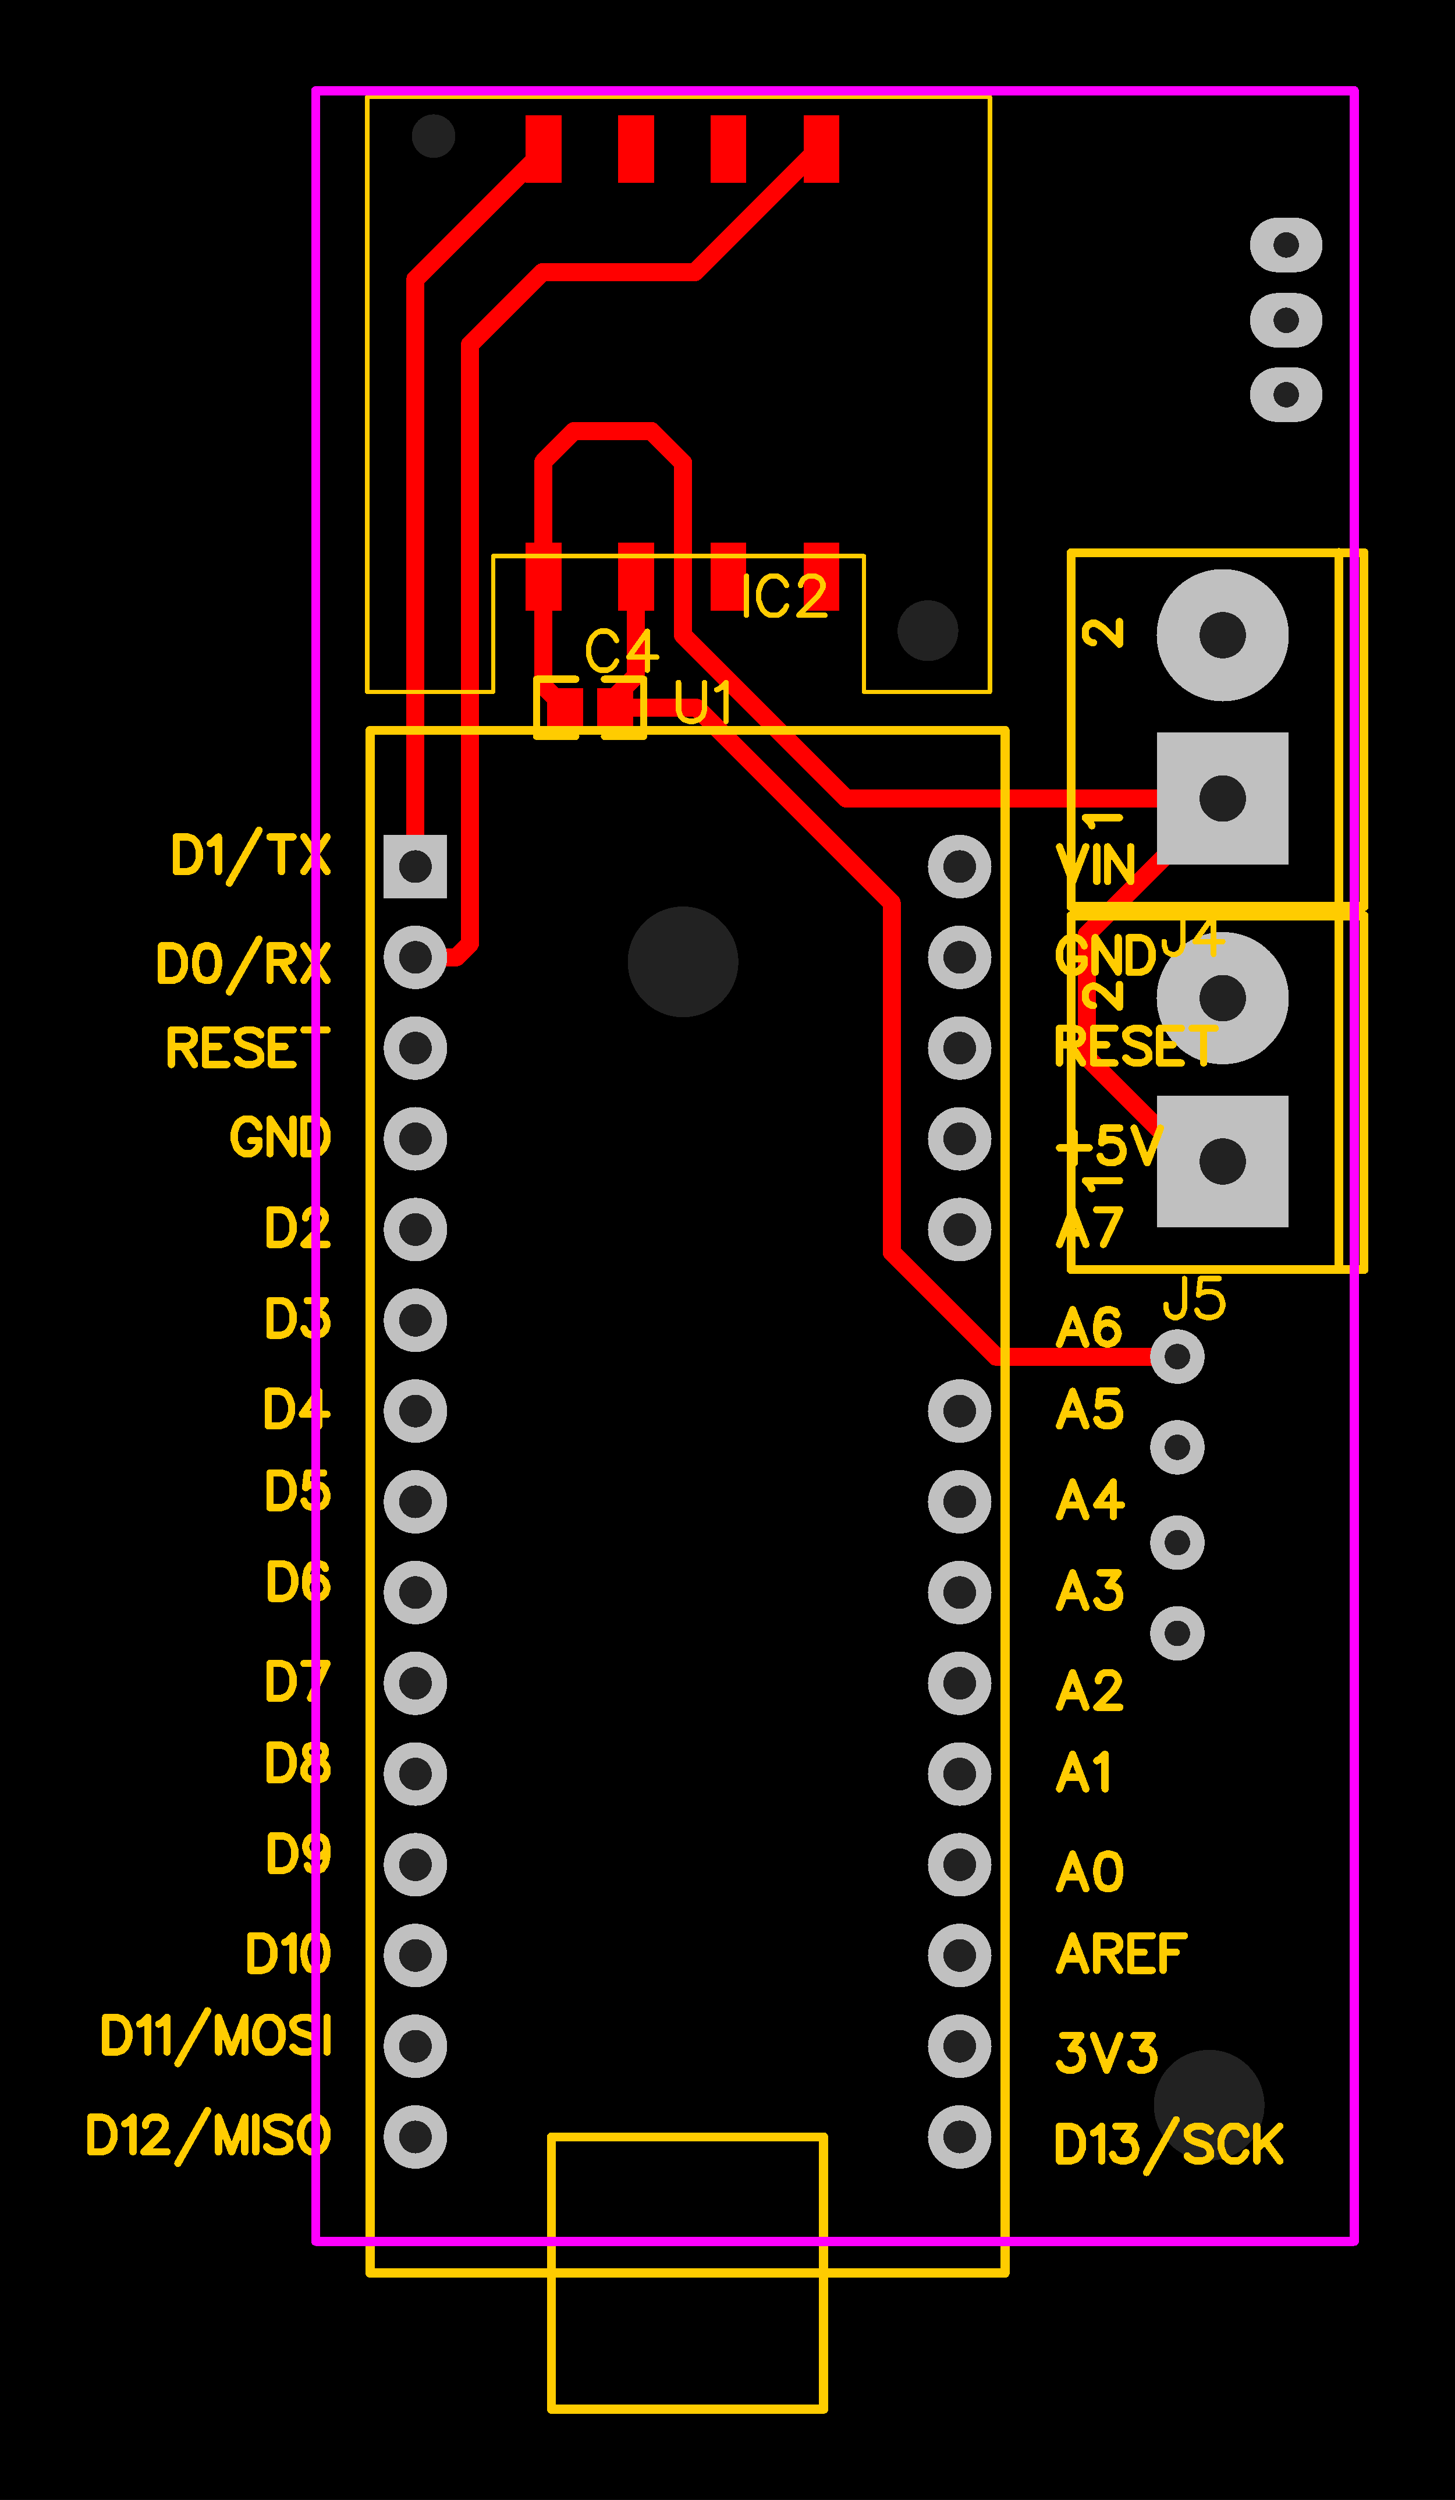 <svg xmlns="http://www.w3.org/2000/svg" xmlns:xlink="http://www.w3.org/1999/xlink" width="40.742mm" height="69.977mm" viewBox="4010.2 3040 160.4 275.5"><title></title><style type="text/css">
*[layerid="1"] {stroke:#FF0000;fill:#FF0000;}
*[layerid="2"] {stroke:#0000FF;fill:#0000FF;}
*[layerid="3"] {stroke:#FFCC00;fill:#FFCC00;}
*[layerid="4"] {stroke:#66CC33;fill:#66CC33;}
*[layerid="5"] {stroke:#808080;fill:#808080;}
*[layerid="6"] {stroke:#800000;fill:#800000;}
*[layerid="7"] {stroke:#800080;fill:#800080;stroke-opacity:0.7;fill-opacity:0.7;}
*[layerid="8"] {stroke:#AA00FF;fill:#AA00FF;stroke-opacity:0.7;fill-opacity:0.7;}
*[layerid="9"] {stroke:#6464FF;fill:#6464FF;}
*[layerid="10"] {stroke:#FF00FF;fill:#FF00FF;}
*[layerid="11"] {stroke:#C0C0C0;fill:#C0C0C0;}
*[layerid="12"] {stroke:#FFFFFF;fill:#FFFFFF;}
*[layerid="13"] {stroke:#33CC99;fill:#33CC99;}
*[layerid="14"] {stroke:#5555FF;fill:#5555FF;}
*[layerid="15"] {stroke:#F022F0;fill:#F022F0;}
*[layerid="21"] {stroke:#999966;fill:#999966;}
*[layerid="22"] {stroke:#008000;fill:#008000;}
*[layerid="23"] {stroke:#00FF00;fill:#00FF00;}
*[layerid="24"] {stroke:#BC8E00;fill:#BC8E00;}
*[layerid="25"] {stroke:#70DBFA;fill:#70DBFA;}
*[layerid="26"] {stroke:#00CC66;fill:#00CC66;}
*[layerid="27"] {stroke:#9966FF;fill:#9966FF;}
*[layerid="28"] {stroke:#800080;fill:#800080;}
*[layerid="29"] {stroke:#008080;fill:#008080;}
*[layerid="30"] {stroke:#15935F;fill:#15935F;}
*[layerid="31"] {stroke:#000080;fill:#000080;}
*[layerid="32"] {stroke:#00B400;fill:#00B400;}
*[layerid="33"] {stroke:#2E4756;fill:#2E4756;}
*[layerid="34"] {stroke:#99842F;fill:#99842F;}
*[layerid="35"] {stroke:#FFFFAA;fill:#FFFFAA;}
*[layerid="36"] {stroke:#99842F;fill:#99842F;}
*[layerid="37"] {stroke:#2E4756;fill:#2E4756;}
*[layerid="38"] {stroke:#3535FF;fill:#3535FF;}
*[layerid="39"] {stroke:#8000BC;fill:#8000BC;}
*[layerid="40"] {stroke:#43AE5F;fill:#43AE5F;}
*[layerid="41"] {stroke:#C3ECCE;fill:#C3ECCE;}
*[layerid="42"] {stroke:#728978;fill:#728978;}
*[layerid="43"] {stroke:#39503F;fill:#39503F;}
*[layerid="44"] {stroke:#0C715D;fill:#0C715D;}
*[layerid="45"] {stroke:#5A8A80;fill:#5A8A80;}
*[layerid="46"] {stroke:#2B937E;fill:#2B937E;}
*[layerid="47"] {stroke:#23999D;fill:#23999D;}
*[layerid="48"] {stroke:#45B4E3;fill:#45B4E3;}
*[layerid="49"] {stroke:#215DA1;fill:#215DA1;}
*[layerid="50"] {stroke:#4564D7;fill:#4564D7;}
*[layerid="51"] {stroke:#6969E9;fill:#6969E9;}
*[layerid="52"] {stroke:#9069E9;fill:#9069E9;}
*[fill="none"] {fill: none;}
*[stroke="none"] {stroke: none;}
path, polyline, polygon, line {stroke-linecap:round;}
g[c_partid="part_pad"][layerid="1"] ellipse:not([c_padid]) {fill:#FF0000;}
g[c_partid="part_pad"][layerid="1"]  polygon:not([c_padid]) {fill:#FF0000;}
g[c_partid="part_pad"][layerid="1"]  polyline:not([c_padid]) {stroke:#FF0000;}
g[c_partid="part_pad"][layerid="1"]  circle {fill:#FF0000;}
g[c_partid="part_pad"][layerid="2"]  ellipse:not([c_padid]) {fill:#0000FF;}
g[c_partid="part_pad"][layerid="2"]  polygon:not([c_padid]) {fill:#0000FF;}
g[c_partid="part_pad"][layerid="2"]  polyline:not([c_padid]) {stroke:#0000FF;}
g[c_partid="part_pad"][layerid="2"]  circle {fill:#0000FF;}
g[c_partid="part_pad"][layerid="11"]  ellipse:not([c_padid]) {fill:#C0C0C0;}
g[c_partid="part_pad"][layerid="11"]  polygon:not([c_padid]) {fill:#C0C0C0;}
g[c_partid="part_pad"][layerid="11"]  polyline:not([c_padid]) {stroke:#C0C0C0;}
g[c_partid="part_pad"][layerid="11"]  circle {fill:#C0C0C0;}
g[c_partid="part_pad"][layerid] > circle[c_padhole] {fill: #222222;}
g[c_partid="part_pad"][layerid] > polyline[c_padhole] {stroke:#222222;}
g[c_partid="part_via"][layerid] > * + circle {fill: #222222;}
g[c_partid="part_pad"] > polygon[c_padid] {stroke-linejoin: miter;stroke-miterlimit: 100;}
g[c_partid="part_hole"] > circle {fill: #222222;}path, polyline, polygon {stroke-linejoin:round;}
rect, circle, ellipse, polyline, line, polygon, path {shape-rendering:crispEdges;}
</style>
<rect x="4010.2" y="3040" width="160.4" height="275.5" fill="#000000" stroke="none"/><g id="g1" cpara="package`IQRF_KON-SIM-01`" c_transformList="" importFlag="0" xmlns="http://www.w3.org/2000/svg"><polyline points="4070.314 3056.437 4056 3070.751 4056 3135.5" stroke-width="2" c_shapetype="line" stroke-linecap="round" fill="none" layerid="1" net="TX" id="gge916" /><polyline points="4100.35 3056.44 4086.79 3070 4070 3070 4062 3078 4062 3144 4060.5 3145.5 4056 3145.5" stroke-width="2" c_shapetype="line" stroke-linecap="round" fill="none" layerid="1" net="RX" id="gge918" /><polyline points="4145 3128 4130 3143 4130 3156.5 4141.5 3168 4145 3168" stroke-width="2" c_shapetype="line" stroke-linecap="round" fill="none" layerid="1" net="GND" id="gge999" /><polyline points="4080.314 3103.567 4080.314 3114.5 4078.012 3116.802 4078.012 3118" stroke-width="2" c_shapetype="line" stroke-linecap="round" fill="none" layerid="1" net="5V" id="gge1030" /><polyline points="4072.5 3118 4070.114 3115.614 4070.114 3103.567" stroke-width="2" c_shapetype="line" stroke-linecap="round" fill="none" layerid="1" net="GND" id="gge1044" /><polyline points="4140 3189.5 4120 3189.5 4108.5 3178 4108.5 3139.5 4087 3118 4078.012 3118" stroke-width="2" c_shapetype="line" stroke-linecap="round" fill="none" layerid="1" net="5V" id="gge1046" /><polyline points="4145 3128 4103.5 3128 4085.5 3110 4085.5 3091 4082 3087.5 4073.5 3087.5 4070.11 3090.89 4070.11 3103.57" stroke-width="2" c_shapetype="line" stroke-linecap="round" fill="none" layerid="1" net="GND" id="gge1053" /><g c_partid="part_pad" c_etype="pinpart" c_origin="4072.5,3118" layerid="1" number="1" net="GND" plated ="Y" c_shapetype="group" id="gge111" locked="0" c_rotation="0" c_width="3.937" c_height="4.331" title="GND" c_shape="RECT" pasteExpansion="0" solderExpansion="0.4"><polygon points="4070.531 3115.835 4074.468 3115.835 4074.468 3120.165 4070.531 3120.165" stroke-width="0" /><circle c_padhole="1" cx="4072.5" cy="3118" r="0" stroke-width="0" /></g><g c_partid="part_pad" c_etype="pinpart" c_origin="4078.01,3118" layerid="1" number="2" net="5V" plated ="Y" c_shapetype="group" id="gge116" locked="0" c_rotation="0" c_width="3.937" c_height="4.331" title="5V" c_shape="RECT" pasteExpansion="0" solderExpansion="0.4"><polygon points="4076.043 3115.835 4079.98 3115.835 4079.98 3120.165 4076.043 3120.165" stroke-width="0" /><circle c_padhole="1" cx="4078.012" cy="3118" r="0" stroke-width="0" /></g><g c_partid="part_pad" c_etype="pinpart" c_origin="4100.75,3103.57" layerid="1" number="1" net="C1/BTN1/LEFT" plated ="Y" c_shapetype="group" id="gge783" locked="0" c_rotation="180" c_width="3.937" c_height="7.48" title="C1/BTN1/LEFT" c_shape="RECT" pasteExpansion="0" solderExpansion="0.4"><polygon points="4102.724 3107.307 4098.784 3107.307 4098.784 3099.827 4102.724 3099.827" stroke-width="0" /><circle c_padhole="1" cx="4100.754" cy="3103.567" r="0" stroke-width="0" /></g><g c_partid="part_pad" c_etype="pinpart" c_origin="4090.51,3103.57" layerid="1" number="2" net="C2/BTN2/RIGHT" plated ="Y" c_shapetype="group" id="gge788" locked="0" c_rotation="180" c_width="3.937" c_height="7.48" title="C2/BTN2/RIGHT" c_shape="RECT" pasteExpansion="0" solderExpansion="0.4"><polygon points="4092.484 3107.307 4088.544 3107.307 4088.544 3099.827 4092.484 3099.827" stroke-width="0" /><circle c_padhole="1" cx="4090.514" cy="3103.567" r="0" stroke-width="0" /></g><g c_partid="part_pad" c_etype="pinpart" c_origin="4080.31,3103.57" layerid="1" number="3" net="5V" plated ="Y" c_shapetype="group" id="gge793" locked="0" c_rotation="180" c_width="3.937" c_height="7.48" title="5V" c_shape="RECT" pasteExpansion="0" solderExpansion="0.4"><polygon points="4082.284 3107.307 4078.344 3107.307 4078.344 3099.827 4082.284 3099.827" stroke-width="0" /><circle c_padhole="1" cx="4080.314" cy="3103.567" r="0" stroke-width="0" /></g><g c_partid="part_pad" c_etype="pinpart" c_origin="4070.11,3103.57" layerid="1" number="4" net="GND" plated ="Y" c_shapetype="group" id="gge798" locked="0" c_rotation="180" c_width="3.937" c_height="7.48" title="GND" c_shape="RECT" pasteExpansion="0" solderExpansion="0.4"><polygon points="4072.084 3107.307 4068.144 3107.307 4068.144 3099.827 4072.084 3099.827" stroke-width="0" /><circle c_padhole="1" cx="4070.114" cy="3103.567" r="0" stroke-width="0" /></g><g c_partid="part_pad" c_etype="pinpart" c_origin="4100.75,3056.44" layerid="1" number="5" net="RX" plated ="Y" c_shapetype="group" id="gge803" locked="0" c_rotation="180" c_width="3.937" c_height="7.48" title="RX" c_shape="RECT" pasteExpansion="0" solderExpansion="0.4"><polygon points="4102.724 3060.177 4098.784 3060.177 4098.784 3052.697 4102.724 3052.697" stroke-width="0" /><circle c_padhole="1" cx="4100.754" cy="3056.437" r="0" stroke-width="0" /></g><g c_partid="part_pad" c_etype="pinpart" c_origin="4090.51,3056.44" layerid="1" number="6" net="C6/DATA" plated ="Y" c_shapetype="group" id="gge808" locked="0" c_rotation="180" c_width="3.937" c_height="7.48" title="C6/DATA" c_shape="RECT" pasteExpansion="0" solderExpansion="0.4"><polygon points="4092.484 3060.177 4088.544 3060.177 4088.544 3052.697 4092.484 3052.697" stroke-width="0" /><circle c_padhole="1" cx="4090.514" cy="3056.437" r="0" stroke-width="0" /></g><g c_partid="part_pad" c_etype="pinpart" c_origin="4080.31,3056.44" layerid="1" number="7" net="C7/STROBE" plated ="Y" c_shapetype="group" id="gge813" locked="0" c_rotation="180" c_width="3.937" c_height="7.48" title="C7/STROBE" c_shape="RECT" pasteExpansion="0" solderExpansion="0.4"><polygon points="4082.284 3060.177 4078.344 3060.177 4078.344 3052.697 4082.284 3052.697" stroke-width="0" /><circle c_padhole="1" cx="4080.314" cy="3056.437" r="0" stroke-width="0" /></g><g c_partid="part_pad" c_etype="pinpart" c_origin="4070.11,3056.44" layerid="1" number="8" net="TX" plated ="Y" c_shapetype="group" id="gge818" locked="0" c_rotation="180" c_width="3.937" c_height="7.48" title="TX" c_shape="RECT" pasteExpansion="0" solderExpansion="0.4"><polygon points="4072.084 3060.177 4068.144 3060.177 4068.144 3052.697 4072.084 3052.697" stroke-width="0" /><circle c_padhole="1" cx="4070.114" cy="3056.437" r="0" stroke-width="0" /></g><g c_partid="part_pad" c_etype="pinpart" c_origin="4140,3220" layerid="11" number="4" net="SDA" plated ="Y" c_shapetype="group" id="gge401" locked="0" c_rotation="90" c_width="6" c_height="6" title="SDA" c_shape="OVAL" pasteExpansion="0" solderExpansion="0.4"><polyline points="4140 3220 4140 3220" stroke-width="6" /><circle c_padhole="1" cx="4140" cy="3220" r="1.4" stroke-width="0" /></g><g c_partid="part_pad" c_etype="pinpart" c_origin="4140,3210" layerid="11" number="4" net="SCL" plated ="Y" c_shapetype="group" id="gge395" locked="0" c_rotation="90" c_width="6" c_height="6" title="SCL" c_shape="OVAL" pasteExpansion="0" solderExpansion="0.4"><polyline points="4140 3210 4140 3210" stroke-width="6" /><circle c_padhole="1" cx="4140" cy="3210" r="1.4" stroke-width="0" /></g><g c_partid="part_pad" c_etype="pinpart" c_origin="4140,3199.5" layerid="11" number="4" net="GND" plated ="Y" c_shapetype="group" id="gge389" locked="0" c_rotation="90" c_width="6" c_height="6" title="GND" c_shape="OVAL" pasteExpansion="0" solderExpansion="0.4"><polyline points="4140 3199.5 4140 3199.5" stroke-width="6" /><circle c_padhole="1" cx="4140" cy="3199.5" r="1.4" stroke-width="0" /></g><g c_partid="part_pad" c_etype="pinpart" c_origin="4140,3189.5" layerid="11" number="4" net="5V" plated ="Y" c_shapetype="group" id="gge377" locked="0" c_rotation="90" c_width="6" c_height="6" title="5V" c_shape="OVAL" pasteExpansion="0" solderExpansion="0.4"><polyline points="4140 3189.5 4140 3189.5" stroke-width="6" /><circle c_padhole="1" cx="4140" cy="3189.5" r="1.4" stroke-width="0" /></g><g c_partid="part_pad" c_etype="pinpart" c_origin="4152,3067" layerid="11" number="3" net="5V-" plated ="Y" c_shapetype="group" id="gge363" locked="0" c_rotation="180" c_width="8" c_height="6" title="5V-" c_shape="OVAL" pasteExpansion="0" solderExpansion="0.4"><polyline points="4153 3067 4151 3067" stroke-width="6" /><circle c_padhole="1" cx="4152" cy="3067" r="1.4" stroke-width="0" /></g><g c_partid="part_pad" c_etype="pinpart" c_origin="4152,3075.3" layerid="11" number="3" net="0" plated ="Y" c_shapetype="group" id="gge371" locked="0" c_rotation="180" c_width="8" c_height="6" title="0" c_shape="OVAL" pasteExpansion="0" solderExpansion="0.4"><polyline points="4153 3075.3 4151 3075.3" stroke-width="6" /><circle c_padhole="1" cx="4152" cy="3075.3" r="1.4" stroke-width="0" /></g><g c_partid="part_pad" c_etype="pinpart" c_origin="4152,3083.5" layerid="11" number="3" net="5V" plated ="Y" c_shapetype="group" id="gge348" locked="0" c_rotation="180" c_width="8" c_height="6" title="5V" c_shape="OVAL" pasteExpansion="0" solderExpansion="0.4"><polyline points="4153 3083.5 4151 3083.5" stroke-width="6" /><circle c_padhole="1" cx="4152" cy="3083.5" r="1.4" stroke-width="0" /></g><g c_partid="part_pad" c_etype="pinpart" c_origin="4056,3135.5" layerid="11" number="1" net="TX" plated ="Y" c_shapetype="group" id="gge195" locked="0" c_rotation="270" c_width="7" c_height="7" title="TX" c_shape="RECT" pasteExpansion="0" solderExpansion="0.4"><polygon points="4059.5 3132 4059.5 3139 4052.5 3139 4052.5 3132" stroke-width="0" /><circle c_padhole="1" cx="4056" cy="3135.5" r="1.8" stroke-width="0" /></g><g c_partid="part_pad" c_etype="pinpart" c_origin="4056,3145.5" layerid="11" number="2" net="RX" plated ="Y" c_shapetype="group" id="gge200" locked="0" c_rotation="270" c_width="7" c_height="7" title="RX" c_shape="ELLIPSE" pasteExpansion="0" solderExpansion="0.4"><ellipse cx="4056" cy="3145.5" rx="3.5" ry="3.5" stroke-width="0" /><circle c_padhole="1" cx="4056" cy="3145.5" r="1.8" stroke-width="0" /></g><g c_partid="part_pad" c_etype="pinpart" c_origin="4056,3155.5" layerid="11" number="3" net="U1_3" plated ="Y" c_shapetype="group" id="gge205" locked="0" c_rotation="270" c_width="7" c_height="7" title="U1_3" c_shape="ELLIPSE" pasteExpansion="0" solderExpansion="0.4"><ellipse cx="4056" cy="3155.5" rx="3.5" ry="3.5" stroke-width="0" /><circle c_padhole="1" cx="4056" cy="3155.5" r="1.8" stroke-width="0" /></g><g c_partid="part_pad" c_etype="pinpart" c_origin="4056,3165.5" layerid="11" number="4" net="U1_4" plated ="Y" c_shapetype="group" id="gge210" locked="0" c_rotation="270" c_width="7" c_height="7" title="U1_4" c_shape="ELLIPSE" pasteExpansion="0" solderExpansion="0.4"><ellipse cx="4056" cy="3165.5" rx="3.5" ry="3.5" stroke-width="0" /><circle c_padhole="1" cx="4056" cy="3165.5" r="1.8" stroke-width="0" /></g><g c_partid="part_pad" c_etype="pinpart" c_origin="4056,3175.5" layerid="11" number="5" net="U1_5" plated ="Y" c_shapetype="group" id="gge215" locked="0" c_rotation="270" c_width="7" c_height="7" title="U1_5" c_shape="ELLIPSE" pasteExpansion="0" solderExpansion="0.4"><ellipse cx="4056" cy="3175.5" rx="3.5" ry="3.5" stroke-width="0" /><circle c_padhole="1" cx="4056" cy="3175.5" r="1.8" stroke-width="0" /></g><g c_partid="part_pad" c_etype="pinpart" c_origin="4056,3185.5" layerid="11" number="6" net="U1_6" plated ="Y" c_shapetype="group" id="gge220" locked="0" c_rotation="270" c_width="7" c_height="7" title="U1_6" c_shape="ELLIPSE" pasteExpansion="0" solderExpansion="0.4"><ellipse cx="4056" cy="3185.5" rx="3.5" ry="3.5" stroke-width="0" /><circle c_padhole="1" cx="4056" cy="3185.5" r="1.8" stroke-width="0" /></g><g c_partid="part_pad" c_etype="pinpart" c_origin="4056,3195.5" layerid="11" number="7" net="U1_7" plated ="Y" c_shapetype="group" id="gge225" locked="0" c_rotation="270" c_width="7" c_height="7" title="U1_7" c_shape="ELLIPSE" pasteExpansion="0" solderExpansion="0.4"><ellipse cx="4056" cy="3195.5" rx="3.5" ry="3.5" stroke-width="0" /><circle c_padhole="1" cx="4056" cy="3195.5" r="1.8" stroke-width="0" /></g><g c_partid="part_pad" c_etype="pinpart" c_origin="4056,3205.5" layerid="11" number="8" net="U1_8" plated ="Y" c_shapetype="group" id="gge230" locked="0" c_rotation="270" c_width="7" c_height="7" title="U1_8" c_shape="ELLIPSE" pasteExpansion="0" solderExpansion="0.4"><ellipse cx="4056" cy="3205.5" rx="3.5" ry="3.5" stroke-width="0" /><circle c_padhole="1" cx="4056" cy="3205.5" r="1.8" stroke-width="0" /></g><g c_partid="part_pad" c_etype="pinpart" c_origin="4056,3215.5" layerid="11" number="9" net="U1_9" plated ="Y" c_shapetype="group" id="gge235" locked="0" c_rotation="270" c_width="7" c_height="7" title="U1_9" c_shape="ELLIPSE" pasteExpansion="0" solderExpansion="0.4"><ellipse cx="4056" cy="3215.5" rx="3.5" ry="3.5" stroke-width="0" /><circle c_padhole="1" cx="4056" cy="3215.5" r="1.8" stroke-width="0" /></g><g c_partid="part_pad" c_etype="pinpart" c_origin="4056,3225.5" layerid="11" number="10" net="U1_10" plated ="Y" c_shapetype="group" id="gge240" locked="0" c_rotation="270" c_width="7" c_height="7" title="U1_10" c_shape="ELLIPSE" pasteExpansion="0" solderExpansion="0.4"><ellipse cx="4056" cy="3225.5" rx="3.5" ry="3.5" stroke-width="0" /><circle c_padhole="1" cx="4056" cy="3225.5" r="1.8" stroke-width="0" /></g><g c_partid="part_pad" c_etype="pinpart" c_origin="4056,3235.5" layerid="11" number="11" net="U1_11" plated ="Y" c_shapetype="group" id="gge245" locked="0" c_rotation="270" c_width="7" c_height="7" title="U1_11" c_shape="ELLIPSE" pasteExpansion="0" solderExpansion="0.4"><ellipse cx="4056" cy="3235.5" rx="3.5" ry="3.5" stroke-width="0" /><circle c_padhole="1" cx="4056" cy="3235.5" r="1.8" stroke-width="0" /></g><g c_partid="part_pad" c_etype="pinpart" c_origin="4056,3245.5" layerid="11" number="12" net="U1_12" plated ="Y" c_shapetype="group" id="gge250" locked="0" c_rotation="270" c_width="7" c_height="7" title="U1_12" c_shape="ELLIPSE" pasteExpansion="0" solderExpansion="0.4"><ellipse cx="4056" cy="3245.5" rx="3.5" ry="3.5" stroke-width="0" /><circle c_padhole="1" cx="4056" cy="3245.5" r="1.8" stroke-width="0" /></g><g c_partid="part_pad" c_etype="pinpart" c_origin="4056,3255.5" layerid="11" number="13" net="U1_13" plated ="Y" c_shapetype="group" id="gge255" locked="0" c_rotation="270" c_width="7" c_height="7" title="U1_13" c_shape="ELLIPSE" pasteExpansion="0" solderExpansion="0.4"><ellipse cx="4056" cy="3255.5" rx="3.5" ry="3.5" stroke-width="0" /><circle c_padhole="1" cx="4056" cy="3255.5" r="1.8" stroke-width="0" /></g><g c_partid="part_pad" c_etype="pinpart" c_origin="4056,3265.5" layerid="11" number="14" net="U1_14" plated ="Y" c_shapetype="group" id="gge260" locked="0" c_rotation="270" c_width="7" c_height="7" title="U1_14" c_shape="ELLIPSE" pasteExpansion="0" solderExpansion="0.4"><ellipse cx="4056" cy="3265.5" rx="3.5" ry="3.5" stroke-width="0" /><circle c_padhole="1" cx="4056" cy="3265.5" r="1.8" stroke-width="0" /></g><g c_partid="part_pad" c_etype="pinpart" c_origin="4056,3275.5" layerid="11" number="15" net="U1_15" plated ="Y" c_shapetype="group" id="gge265" locked="0" c_rotation="270" c_width="7" c_height="7" title="U1_15" c_shape="ELLIPSE" pasteExpansion="0" solderExpansion="0.4"><ellipse cx="4056" cy="3275.5" rx="3.5" ry="3.5" stroke-width="0" /><circle c_padhole="1" cx="4056" cy="3275.5" r="1.8" stroke-width="0" /></g><g c_partid="part_pad" c_etype="pinpart" c_origin="4116,3135.5" layerid="11" number="30" net="+12V" plated ="Y" c_shapetype="group" id="gge270" locked="0" c_rotation="270" c_width="7" c_height="7" title="+12V" c_shape="ELLIPSE" pasteExpansion="0" solderExpansion="0.4"><ellipse cx="4116" cy="3135.5" rx="3.5" ry="3.5" stroke-width="0" /><circle c_padhole="1" cx="4116" cy="3135.5" r="1.8" stroke-width="0" /></g><g c_partid="part_pad" c_etype="pinpart" c_origin="4116,3145.5" layerid="11" number="29" net="GND" plated ="Y" c_shapetype="group" id="gge275" locked="0" c_rotation="270" c_width="7" c_height="7" title="GND" c_shape="ELLIPSE" pasteExpansion="0" solderExpansion="0.4"><ellipse cx="4116" cy="3145.5" rx="3.5" ry="3.5" stroke-width="0" /><circle c_padhole="1" cx="4116" cy="3145.5" r="1.8" stroke-width="0" /></g><g c_partid="part_pad" c_etype="pinpart" c_origin="4116,3155.5" layerid="11" number="28" net="U1_28" plated ="Y" c_shapetype="group" id="gge280" locked="0" c_rotation="270" c_width="7" c_height="7" title="U1_28" c_shape="ELLIPSE" pasteExpansion="0" solderExpansion="0.4"><ellipse cx="4116" cy="3155.5" rx="3.5" ry="3.5" stroke-width="0" /><circle c_padhole="1" cx="4116" cy="3155.5" r="1.8" stroke-width="0" /></g><g c_partid="part_pad" c_etype="pinpart" c_origin="4116,3165.5" layerid="11" number="27" net="U1_27" plated ="Y" c_shapetype="group" id="gge285" locked="0" c_rotation="270" c_width="7" c_height="7" title="U1_27" c_shape="ELLIPSE" pasteExpansion="0" solderExpansion="0.4"><ellipse cx="4116" cy="3165.5" rx="3.5" ry="3.5" stroke-width="0" /><circle c_padhole="1" cx="4116" cy="3165.5" r="1.8" stroke-width="0" /></g><g c_partid="part_pad" c_etype="pinpart" c_origin="4116,3175.5" layerid="11" number="26" net="U1_26" plated ="Y" c_shapetype="group" id="gge290" locked="0" c_rotation="270" c_width="7" c_height="7" title="U1_26" c_shape="ELLIPSE" pasteExpansion="0" solderExpansion="0.4"><ellipse cx="4116" cy="3175.5" rx="3.5" ry="3.5" stroke-width="0" /><circle c_padhole="1" cx="4116" cy="3175.5" r="1.8" stroke-width="0" /></g><g c_partid="part_pad" c_etype="pinpart" c_origin="4116,3195.5" layerid="11" number="24" net="SCL" plated ="Y" c_shapetype="group" id="gge300" locked="0" c_rotation="270" c_width="7" c_height="7" title="SCL" c_shape="ELLIPSE" pasteExpansion="0" solderExpansion="0.4"><ellipse cx="4116" cy="3195.5" rx="3.5" ry="3.5" stroke-width="0" /><circle c_padhole="1" cx="4116" cy="3195.5" r="1.8" stroke-width="0" /></g><g c_partid="part_pad" c_etype="pinpart" c_origin="4116,3205.5" layerid="11" number="23" net="SDA" plated ="Y" c_shapetype="group" id="gge305" locked="0" c_rotation="270" c_width="7" c_height="7" title="SDA" c_shape="ELLIPSE" pasteExpansion="0" solderExpansion="0.4"><ellipse cx="4116" cy="3205.5" rx="3.5" ry="3.5" stroke-width="0" /><circle c_padhole="1" cx="4116" cy="3205.5" r="1.8" stroke-width="0" /></g><g c_partid="part_pad" c_etype="pinpart" c_origin="4116,3215.5" layerid="11" number="22" net="U1_22" plated ="Y" c_shapetype="group" id="gge310" locked="0" c_rotation="270" c_width="7" c_height="7" title="U1_22" c_shape="ELLIPSE" pasteExpansion="0" solderExpansion="0.4"><ellipse cx="4116" cy="3215.5" rx="3.5" ry="3.5" stroke-width="0" /><circle c_padhole="1" cx="4116" cy="3215.5" r="1.8" stroke-width="0" /></g><g c_partid="part_pad" c_etype="pinpart" c_origin="4116,3225.5" layerid="11" number="21" net="U1_21" plated ="Y" c_shapetype="group" id="gge315" locked="0" c_rotation="270" c_width="7" c_height="7" title="U1_21" c_shape="ELLIPSE" pasteExpansion="0" solderExpansion="0.4"><ellipse cx="4116" cy="3225.5" rx="3.5" ry="3.5" stroke-width="0" /><circle c_padhole="1" cx="4116" cy="3225.5" r="1.8" stroke-width="0" /></g><g c_partid="part_pad" c_etype="pinpart" c_origin="4116,3235.5" layerid="11" number="20" net="U1_20" plated ="Y" c_shapetype="group" id="gge320" locked="0" c_rotation="270" c_width="7" c_height="7" title="U1_20" c_shape="ELLIPSE" pasteExpansion="0" solderExpansion="0.4"><ellipse cx="4116" cy="3235.5" rx="3.5" ry="3.5" stroke-width="0" /><circle c_padhole="1" cx="4116" cy="3235.5" r="1.8" stroke-width="0" /></g><g c_partid="part_pad" c_etype="pinpart" c_origin="4116,3245.5" layerid="11" number="19" net="U1_19" plated ="Y" c_shapetype="group" id="gge325" locked="0" c_rotation="270" c_width="7" c_height="7" title="U1_19" c_shape="ELLIPSE" pasteExpansion="0" solderExpansion="0.4"><ellipse cx="4116" cy="3245.5" rx="3.5" ry="3.5" stroke-width="0" /><circle c_padhole="1" cx="4116" cy="3245.5" r="1.8" stroke-width="0" /></g><g c_partid="part_pad" c_etype="pinpart" c_origin="4116,3255.5" layerid="11" number="18" net="U1_18" plated ="Y" c_shapetype="group" id="gge330" locked="0" c_rotation="270" c_width="7" c_height="7" title="U1_18" c_shape="ELLIPSE" pasteExpansion="0" solderExpansion="0.4"><ellipse cx="4116" cy="3255.5" rx="3.5" ry="3.5" stroke-width="0" /><circle c_padhole="1" cx="4116" cy="3255.5" r="1.8" stroke-width="0" /></g><g c_partid="part_pad" c_etype="pinpart" c_origin="4116,3265.5" layerid="11" number="17" net="U1_17" plated ="Y" c_shapetype="group" id="gge335" locked="0" c_rotation="270" c_width="7" c_height="7" title="U1_17" c_shape="ELLIPSE" pasteExpansion="0" solderExpansion="0.4"><ellipse cx="4116" cy="3265.5" rx="3.5" ry="3.5" stroke-width="0" /><circle c_padhole="1" cx="4116" cy="3265.5" r="1.8" stroke-width="0" /></g><g c_partid="part_pad" c_etype="pinpart" c_origin="4116,3275.5" layerid="11" number="16" net="U1_16" plated ="Y" c_shapetype="group" id="gge340" locked="0" c_rotation="270" c_width="7" c_height="7" title="U1_16" c_shape="ELLIPSE" pasteExpansion="0" solderExpansion="0.4"><ellipse cx="4116" cy="3275.5" rx="3.5" ry="3.5" stroke-width="0" /><circle c_padhole="1" cx="4116" cy="3275.5" r="1.8" stroke-width="0" /></g><g c_partid="part_pad" c_etype="pinpart" c_origin="4145,3128" layerid="11" number="1" net="GND" plated ="Y" c_shapetype="group" id="gge585" locked="0" c_rotation="90" c_width="14.567" c_height="14.567" title="GND" c_shape="RECT" pasteExpansion="0" solderExpansion="0.4"><polygon points="4137.72 3135.28 4137.72 3120.72 4152.28 3120.72 4152.28 3135.28" stroke-width="0" /><circle c_padhole="1" cx="4145" cy="3128" r="2.559" stroke-width="0" /></g><g c_partid="part_pad" c_etype="pinpart" c_origin="4145,3110" layerid="11" number="2" net="J4_1" plated ="Y" c_shapetype="group" id="gge590" locked="0" c_rotation="90" c_width="14.567" c_height="14.567" title="J4_1" c_shape="ELLIPSE" pasteExpansion="0" solderExpansion="0.4"><ellipse cx="4145" cy="3110" rx="7.283" ry="7.283" stroke-width="0" /><circle c_padhole="1" cx="4145" cy="3110" r="2.559" stroke-width="0" /></g><g c_partid="part_pad" c_etype="pinpart" c_origin="4145,3168" layerid="11" number="1" net="GND" plated ="Y" c_shapetype="group" id="gge608" locked="0" c_rotation="90" c_width="14.567" c_height="14.567" title="GND" c_shape="RECT" pasteExpansion="0" solderExpansion="0.4"><polygon points="4137.72 3175.28 4137.72 3160.72 4152.28 3160.72 4152.28 3175.28" stroke-width="0" /><circle c_padhole="1" cx="4145" cy="3168" r="2.559" stroke-width="0" /></g><g c_partid="part_pad" c_etype="pinpart" c_origin="4145,3150" layerid="11" number="2" net="+12V" plated ="Y" c_shapetype="group" id="gge613" locked="0" c_rotation="90" c_width="14.567" c_height="14.567" title="+12V" c_shape="ELLIPSE" pasteExpansion="0" solderExpansion="0.4"><ellipse cx="4145" cy="3150" rx="7.283" ry="7.283" stroke-width="0" /><circle c_padhole="1" cx="4145" cy="3150" r="2.559" stroke-width="0" /></g><g c_partid="part_hole" c_etype="pinpart" c_shapetype="group" c_origin="4058,3055" layerid="11" id="gge829" ><circle cx="4058" cy="3055" r="2.4"   stroke-width="0" /></g><g c_partid="part_hole" c_etype="pinpart" c_shapetype="group" c_origin="4112.5,3109.5" layerid="11" id="gge833" ><circle cx="4112.5" cy="3109.5" r="3.35"   stroke-width="0" /></g><g c_partid="part_hole" c_etype="pinpart" c_shapetype="group" c_origin="4143.5,3272" layerid="11" id="gge837" ><circle cx="4143.5" cy="3272" r="6.1"   stroke-width="0" /></g><g c_partid="part_hole" c_etype="pinpart" c_shapetype="group" c_origin="4085.5,3146" layerid="11" id="gge1021" ><circle cx="4085.5" cy="3146" r="6.1"   stroke-width="0" /></g><polyline points="4076.83 3114.85 4081.161 3114.85 4081.161 3121.15 4076.83 3121.15" stroke-width="0.787" c_shapetype="line" stroke-linecap="round" fill="none" layerid="3" net="S$67" id="gge121" /><polyline points="4073.681 3114.85 4069.35 3114.85 4069.35 3118.787 4069.35 3121.15 4073.681 3121.15" stroke-width="0.787" c_shapetype="line" stroke-linecap="round" fill="none" layerid="3" net="S$69" id="gge122" /><polyline points="4051 3290.5 4121 3290.5" stroke-width="1" c_shapetype="line" stroke-linecap="round" fill="none" layerid="3" net="" id="gge130" /><polyline points="4121 3290.5 4121 3120.5" stroke-width="1" c_shapetype="line" stroke-linecap="round" fill="none" layerid="3" net="" id="gge131" /><polyline points="4121 3120.5 4051 3120.5" stroke-width="1" c_shapetype="line" stroke-linecap="round" fill="none" layerid="3" net="" id="gge132" /><polyline points="4051 3120.5 4051 3290.5" stroke-width="1" c_shapetype="line" stroke-linecap="round" fill="none" layerid="3" net="" id="gge133" /><polyline points="4071 3275.5 4071 3305.5 4101 3305.5 4101 3275.5 4071 3275.5" stroke-width="1" c_shapetype="line" stroke-linecap="round" fill="none" layerid="3" net="" id="gge134" /><polyline points="4157.811 3139.504 4157.803 3100.892" stroke-width="1" c_shapetype="line" stroke-linecap="round" fill="none" layerid="3" net="S$22" id="gge579" /><polyline points="4160.567 3139.898 4128.283 3139.898 4128.283 3100.922 4160.567 3100.922 4160.567 3139.898" stroke-width="1" c_shapetype="line" stroke-linecap="round" fill="none" layerid="3" net="" id="gge580" /><polyline points="4157.811 3179.504 4157.803 3140.892" stroke-width="1" c_shapetype="line" stroke-linecap="round" fill="none" layerid="3" net="S$22" id="gge602" /><polyline points="4160.567 3179.898 4128.283 3179.898 4128.283 3140.922 4160.567 3140.922 4160.567 3179.898" stroke-width="1" c_shapetype="line" stroke-linecap="round" fill="none" layerid="3" net="" id="gge603" /><polyline points="4050.674 3050.687 4119.334 3050.687 4119.334 3116.237 4105.434 3116.237 4105.434 3101.277 4064.564 3101.277 4064.564 3116.237 4050.674 3116.237 4050.674 3050.687" stroke-width="0.472" c_shapetype="line" stroke-linecap="round" fill="none" layerid="3" net="" id="gge827" /><g c_partid="part_pcbtext" c_origin="4075.11,3115.71" c_rotation="0" c_mirror="" id="gge107" layerid="3" c_shapetype="group" ><path c_fontSize="4.5" c_fontFamily="" c_text="C4" d="M 4078.176 3110.58 L 4077.966 3110.17 L 4077.556 3109.76 L 4077.156 3109.56 L 4076.336 3109.56 L 4075.926 3109.76 L 4075.516 3110.17 L 4075.306 3110.58 L 4075.106 3111.19 L 4075.106 3112.21 L 4075.306 3112.83 L 4075.516 3113.24 L 4075.926 3113.65 L 4076.336 3113.85 L 4077.156 3113.85 L 4077.556 3113.65 L 4077.966 3113.24 L 4078.176 3112.83 M 4081.566 3109.56 L 4079.526 3112.42 L 4082.596 3112.42 M 4081.566 3109.56 L 4081.566 3113.85" fill="none"  stroke-width="0.6" c_note="note_pre" /></g><g c_partid="part_pcbtext" c_origin="4075.11,3110.21" c_rotation="0" c_mirror="" id="gge109" layerid="3" c_shapetype="group" display="none"><path c_fontSize="4.5" c_fontFamily="" c_text="10nF" d="M 4075.106 3104.87 L 4075.516 3104.67 L 4076.126 3104.06 L 4076.126 3108.35 M 4078.706 3104.06 L 4078.096 3104.26 L 4077.686 3104.87 L 4077.476 3105.9 L 4077.476 3106.51 L 4077.686 3107.53 L 4078.096 3108.15 L 4078.706 3108.35 L 4079.116 3108.35 L 4079.726 3108.15 L 4080.136 3107.53 L 4080.346 3106.51 L 4080.346 3105.9 L 4080.136 3104.87 L 4079.726 3104.26 L 4079.116 3104.06 L 4078.706 3104.06 M 4081.696 3105.49 L 4081.696 3108.35 M 4081.696 3106.31 L 4082.306 3105.69 L 4082.716 3105.49 L 4083.326 3105.49 L 4083.736 3105.69 L 4083.946 3106.31 L 4083.946 3108.35 M 4085.296 3104.06 L 4085.296 3108.35 M 4085.296 3104.06 L 4087.956 3104.06 M 4085.296 3106.1 L 4086.926 3106.1" fill="none"  stroke-width="0.6"  /></g><g c_partid="part_pcbtext" c_origin="4085,3121.36" c_rotation="0" c_mirror="" id="gge126" layerid="3" c_shapetype="group" ><path c_fontSize="4.5" c_fontFamily="" c_text="U1" d="M 4085 3115.21 L 4085 3118.27 L 4085.2 3118.89 L 4085.61 3119.3 L 4086.23 3119.5 L 4086.64 3119.5 L 4087.25 3119.3 L 4087.66 3118.89 L 4087.86 3118.27 L 4087.86 3115.21 M 4089.21 3116.02 L 4089.62 3115.82 L 4090.24 3115.21 L 4090.24 3119.5" fill="none"  stroke-width="0.6" c_note="note_pre" /></g><g c_partid="part_pcbtext" c_origin="4085,3115.86" c_rotation="0" c_mirror="" id="gge128" layerid="3" c_shapetype="group" display="none"><path c_fontSize="4.5" c_fontFamily="" c_text="ARDUINO_NANO" d="M 4086.64 3109.71 L 4085 3114 M 4086.64 3109.71 L 4088.27 3114 M 4085.61 3112.57 L 4087.66 3112.57 M 4089.62 3109.71 L 4089.62 3114 M 4089.62 3109.71 L 4091.46 3109.71 L 4092.08 3109.91 L 4092.28 3110.11 L 4092.49 3110.52 L 4092.49 3110.93 L 4092.28 3111.34 L 4092.08 3111.55 L 4091.46 3111.75 L 4089.62 3111.75 M 4091.05 3111.75 L 4092.49 3114 M 4093.84 3109.71 L 4093.84 3114 M 4093.84 3109.71 L 4095.27 3109.71 L 4095.88 3109.91 L 4096.29 3110.32 L 4096.5 3110.73 L 4096.7 3111.34 L 4096.7 3112.36 L 4096.5 3112.98 L 4096.29 3113.39 L 4095.88 3113.8 L 4095.27 3114 L 4093.84 3114 M 4098.05 3109.71 L 4098.05 3112.77 L 4098.25 3113.39 L 4098.66 3113.8 L 4099.28 3114 L 4099.69 3114 L 4100.3 3113.8 L 4100.71 3113.39 L 4100.91 3112.77 L 4100.91 3109.71 M 4102.26 3109.71 L 4102.26 3114 M 4103.61 3109.71 L 4103.61 3114 M 4103.61 3109.71 L 4106.48 3114 M 4106.48 3109.71 L 4106.48 3114 M 4109.05 3109.71 L 4108.65 3109.91 L 4108.24 3110.32 L 4108.03 3110.73 L 4107.83 3111.34 L 4107.83 3112.36 L 4108.03 3112.98 L 4108.24 3113.39 L 4108.65 3113.8 L 4109.05 3114 L 4109.87 3114 L 4110.28 3113.8 L 4110.69 3113.39 L 4110.9 3112.98 L 4111.1 3112.36 L 4111.1 3111.34 L 4110.9 3110.73 L 4110.69 3110.32 L 4110.28 3109.91 L 4109.87 3109.71 L 4109.05 3109.71 M 4112.45 3115.43 L 4116.13 3115.43 M 4117.48 3109.71 L 4117.48 3114 M 4117.48 3109.71 L 4120.35 3114 M 4120.35 3109.71 L 4120.35 3114 M 4123.33 3109.71 L 4121.7 3114 M 4123.33 3109.71 L 4124.97 3114 M 4122.31 3112.57 L 4124.35 3112.57 M 4126.32 3109.71 L 4126.32 3114 M 4126.32 3109.71 L 4129.18 3114 M 4129.18 3109.71 L 4129.18 3114 M 4131.76 3109.71 L 4131.35 3109.91 L 4130.94 3110.32 L 4130.74 3110.73 L 4130.53 3111.34 L 4130.53 3112.36 L 4130.74 3112.98 L 4130.94 3113.39 L 4131.35 3113.8 L 4131.76 3114 L 4132.58 3114 L 4132.99 3113.8 L 4133.4 3113.39 L 4133.6 3112.98 L 4133.8 3112.36 L 4133.8 3111.34 L 4133.6 3110.73 L 4133.4 3110.32 L 4132.99 3109.91 L 4132.58 3109.71 L 4131.76 3109.71" fill="none"  stroke-width="0.6"  /></g><g c_partid="part_pcbtext" c_origin="4029.63,3134.41" c_rotation="0" c_mirror="" id="gge135" layerid="3" c_shapetype="group" ><path c_fontSize="4" c_fontFamily="" c_text="D1/TX" d="M 4029.63 3132.23 L 4029.63 3136.05 M 4029.63 3132.23 L 4030.9 3132.23 L 4031.45 3132.41 L 4031.81 3132.77 L 4031.99 3133.14 L 4032.18 3133.68 L 4032.18 3134.59 L 4031.99 3135.14 L 4031.81 3135.5 L 4031.45 3135.86 L 4030.9 3136.05 L 4029.63 3136.05 M 4033.38 3132.96 L 4033.74 3132.77 L 4034.28 3132.23 L 4034.28 3136.05 M 4038.76 3131.5 L 4035.48 3137.32 M 4041.23 3132.23 L 4041.23 3136.05 M 4039.96 3132.23 L 4042.5 3132.23 M 4043.7 3132.23 L 4046.25 3136.05 M 4046.25 3132.23 L 4043.7 3136.05" fill="none"  stroke-width="0.8"  /></g><g c_partid="part_pcbtext" c_origin="4127,3145.5" c_rotation="0" c_mirror="none" id="gge137" layerid="3" c_shapetype="group" ><path c_fontSize="4" c_fontFamily="" c_text="GND" d="M 4129.73 3144.23 L 4129.55 3143.86 L 4129.18 3143.5 L 4128.82 3143.32 L 4128.09 3143.32 L 4127.73 3143.5 L 4127.36 3143.86 L 4127.18 3144.23 L 4127 3144.77 L 4127 3145.68 L 4127.18 3146.23 L 4127.36 3146.59 L 4127.73 3146.95 L 4128.09 3147.14 L 4128.82 3147.14 L 4129.18 3146.95 L 4129.55 3146.59 L 4129.73 3146.23 L 4129.73 3145.68 M 4128.82 3145.68 L 4129.73 3145.68 M 4130.93 3143.32 L 4130.93 3147.14 M 4130.93 3143.32 L 4133.47 3147.14 M 4133.47 3143.32 L 4133.47 3147.14 M 4134.67 3143.32 L 4134.67 3147.14 M 4134.67 3143.32 L 4135.95 3143.32 L 4136.49 3143.5 L 4136.85 3143.86 L 4137.04 3144.23 L 4137.22 3144.77 L 4137.22 3145.68 L 4137.04 3146.23 L 4136.85 3146.59 L 4136.49 3146.95 L 4135.95 3147.14 L 4134.67 3147.14" fill="none"  stroke-width="0.8"  /></g><g c_partid="part_pcbtext" c_origin="4127,3166.5" c_rotation="0" c_mirror="" id="gge139" layerid="3" c_shapetype="group" ><path c_fontSize="4" c_fontFamily="" c_text="+5V" d="M 4128.64 3164.86 L 4128.64 3168.14 M 4127 3166.5 L 4130.27 3166.5 M 4133.65 3164.32 L 4131.84 3164.32 L 4131.65 3165.95 L 4131.84 3165.77 L 4132.38 3165.59 L 4132.93 3165.59 L 4133.47 3165.77 L 4133.84 3166.14 L 4134.02 3166.68 L 4134.02 3167.05 L 4133.84 3167.59 L 4133.47 3167.95 L 4132.93 3168.14 L 4132.38 3168.14 L 4131.84 3167.95 L 4131.65 3167.77 L 4131.47 3167.41 M 4135.22 3164.32 L 4136.67 3168.14 M 4138.13 3164.32 L 4136.67 3168.14" fill="none"  stroke-width="0.8"  /></g><g c_partid="part_pcbtext" c_origin="4020.21,3275.5" c_rotation="0" c_mirror="" id="gge141" layerid="3" c_shapetype="group" ><path c_fontSize="4" c_fontFamily="" c_text="D12/MISO" d="M 4020.21 3273.32 L 4020.21 3277.14 M 4020.21 3273.32 L 4021.48 3273.32 L 4022.03 3273.5 L 4022.39 3273.86 L 4022.57 3274.23 L 4022.76 3274.77 L 4022.76 3275.68 L 4022.57 3276.23 L 4022.39 3276.59 L 4022.03 3276.95 L 4021.48 3277.14 L 4020.21 3277.14 M 4023.96 3274.05 L 4024.32 3273.86 L 4024.86 3273.32 L 4024.86 3277.14 M 4026.25 3274.23 L 4026.25 3274.05 L 4026.43 3273.68 L 4026.61 3273.5 L 4026.97 3273.32 L 4027.7 3273.32 L 4028.06 3273.5 L 4028.25 3273.68 L 4028.43 3274.05 L 4028.43 3274.41 L 4028.25 3274.77 L 4027.88 3275.32 L 4026.06 3277.14 L 4028.61 3277.14 M 4033.08 3272.59 L 4029.81 3278.41 M 4034.28 3273.32 L 4034.28 3277.14 M 4034.28 3273.32 L 4035.74 3277.14 M 4037.19 3273.32 L 4035.74 3277.14 M 4037.19 3273.32 L 4037.19 3277.14 M 4038.39 3273.32 L 4038.39 3277.14 M 4042.14 3273.86 L 4041.77 3273.5 L 4041.23 3273.32 L 4040.5 3273.32 L 4039.96 3273.5 L 4039.59 3273.86 L 4039.59 3274.23 L 4039.77 3274.59 L 4039.96 3274.77 L 4040.32 3274.95 L 4041.41 3275.32 L 4041.77 3275.5 L 4041.96 3275.68 L 4042.14 3276.05 L 4042.14 3276.59 L 4041.77 3276.95 L 4041.23 3277.14 L 4040.5 3277.14 L 4039.96 3276.95 L 4039.59 3276.59 M 4044.43 3273.32 L 4044.06 3273.5 L 4043.7 3273.86 L 4043.52 3274.23 L 4043.34 3274.77 L 4043.34 3275.68 L 4043.52 3276.23 L 4043.7 3276.59 L 4044.06 3276.95 L 4044.43 3277.14 L 4045.16 3277.14 L 4045.52 3276.95 L 4045.88 3276.59 L 4046.06 3276.23 L 4046.25 3275.68 L 4046.25 3274.77 L 4046.06 3274.23 L 4045.88 3273.86 L 4045.52 3273.5 L 4045.16 3273.32 L 4044.43 3273.32" fill="none"  stroke-width="0.8"  /></g><g c_partid="part_pcbtext" c_origin="4127,3135.5" c_rotation="0" c_mirror="" id="gge143" layerid="3" c_shapetype="group" ><path c_fontSize="4" c_fontFamily="" c_text="VIN" d="M 4127 3133.32 L 4128.45 3137.14 M 4129.91 3133.32 L 4128.45 3137.14 M 4131.11 3133.32 L 4131.11 3137.14 M 4132.31 3133.32 L 4132.31 3137.14 M 4132.31 3133.32 L 4134.85 3137.14 M 4134.85 3133.32 L 4134.85 3137.14" fill="none"  stroke-width="0.8"  /></g><g c_partid="part_pcbtext" c_origin="4127,3276.5" c_rotation="0" c_mirror="" id="gge145" layerid="3" c_shapetype="group" ><path c_fontSize="4" c_fontFamily="" c_text="D13/SCK" d="M 4127 3274.32 L 4127 3278.14 M 4127 3274.32 L 4128.27 3274.32 L 4128.82 3274.5 L 4129.18 3274.86 L 4129.36 3275.23 L 4129.55 3275.77 L 4129.55 3276.68 L 4129.36 3277.23 L 4129.18 3277.59 L 4128.82 3277.95 L 4128.27 3278.14 L 4127 3278.14 M 4130.75 3275.05 L 4131.11 3274.86 L 4131.65 3274.32 L 4131.65 3278.14 M 4133.22 3274.32 L 4135.22 3274.32 L 4134.13 3275.77 L 4134.67 3275.77 L 4135.04 3275.95 L 4135.22 3276.14 L 4135.4 3276.68 L 4135.4 3277.05 L 4135.22 3277.59 L 4134.85 3277.95 L 4134.31 3278.14 L 4133.76 3278.14 L 4133.22 3277.95 L 4133.04 3277.77 L 4132.85 3277.41 M 4139.87 3273.59 L 4136.6 3279.41 M 4143.62 3274.86 L 4143.25 3274.5 L 4142.71 3274.32 L 4141.98 3274.32 L 4141.44 3274.5 L 4141.07 3274.86 L 4141.07 3275.23 L 4141.25 3275.59 L 4141.44 3275.77 L 4141.8 3275.95 L 4142.89 3276.32 L 4143.25 3276.5 L 4143.44 3276.68 L 4143.62 3277.05 L 4143.62 3277.59 L 4143.25 3277.95 L 4142.71 3278.14 L 4141.98 3278.14 L 4141.44 3277.95 L 4141.07 3277.59 M 4147.55 3275.23 L 4147.36 3274.86 L 4147 3274.5 L 4146.64 3274.32 L 4145.91 3274.32 L 4145.55 3274.5 L 4145.18 3274.86 L 4145 3275.23 L 4144.82 3275.77 L 4144.82 3276.68 L 4145 3277.23 L 4145.18 3277.59 L 4145.55 3277.95 L 4145.91 3278.14 L 4146.64 3278.14 L 4147 3277.95 L 4147.36 3277.59 L 4147.55 3277.23 M 4148.75 3274.32 L 4148.75 3278.14 M 4151.29 3274.32 L 4148.75 3276.86 M 4149.65 3275.95 L 4151.29 3278.14" fill="none"  stroke-width="0.8"  /></g><g c_partid="part_pcbtext" c_origin="4036.03,3165.5" c_rotation="0" c_mirror="none" id="gge147" layerid="3" c_shapetype="group" ><path c_fontSize="4" c_fontFamily="" c_text="GND" d="M 4038.76 3164.23 L 4038.58 3163.86 L 4038.21 3163.5 L 4037.85 3163.32 L 4037.12 3163.32 L 4036.76 3163.5 L 4036.39 3163.86 L 4036.21 3164.23 L 4036.03 3164.77 L 4036.03 3165.68 L 4036.21 3166.23 L 4036.39 3166.59 L 4036.76 3166.95 L 4037.12 3167.14 L 4037.85 3167.14 L 4038.21 3166.95 L 4038.58 3166.59 L 4038.76 3166.23 L 4038.76 3165.68 M 4037.85 3165.68 L 4038.76 3165.68 M 4039.96 3163.32 L 4039.96 3167.14 M 4039.96 3163.32 L 4042.5 3167.14 M 4042.5 3163.32 L 4042.5 3167.14 M 4043.7 3163.32 L 4043.7 3167.14 M 4043.7 3163.32 L 4044.98 3163.32 L 4045.52 3163.5 L 4045.88 3163.86 L 4046.07 3164.23 L 4046.25 3164.77 L 4046.25 3165.68 L 4046.07 3166.23 L 4045.88 3166.59 L 4045.52 3166.95 L 4044.98 3167.14 L 4043.7 3167.14" fill="none"  stroke-width="0.8"  /></g><g c_partid="part_pcbtext" c_origin="4028,3146.41" c_rotation="0" c_mirror="" id="gge149" layerid="3" c_shapetype="group" ><path c_fontSize="4" c_fontFamily="" c_text="D0/RX" d="M 4028 3144.23 L 4028 3148.05 M 4028 3144.23 L 4029.27 3144.23 L 4029.82 3144.41 L 4030.18 3144.77 L 4030.36 3145.14 L 4030.55 3145.68 L 4030.55 3146.59 L 4030.36 3147.14 L 4030.18 3147.5 L 4029.82 3147.86 L 4029.27 3148.05 L 4028 3148.05 M 4032.84 3144.23 L 4032.29 3144.41 L 4031.93 3144.96 L 4031.75 3145.86 L 4031.75 3146.41 L 4031.93 3147.32 L 4032.29 3147.86 L 4032.84 3148.05 L 4033.2 3148.05 L 4033.75 3147.86 L 4034.11 3147.32 L 4034.29 3146.41 L 4034.29 3145.86 L 4034.11 3144.96 L 4033.75 3144.41 L 4033.2 3144.23 L 4032.84 3144.23 M 4038.76 3143.5 L 4035.49 3149.32 M 4039.96 3144.23 L 4039.96 3148.05 M 4039.96 3144.23 L 4041.6 3144.23 L 4042.15 3144.41 L 4042.33 3144.59 L 4042.51 3144.96 L 4042.51 3145.32 L 4042.33 3145.68 L 4042.15 3145.86 L 4041.6 3146.05 L 4039.96 3146.05 M 4041.24 3146.05 L 4042.51 3148.05 M 4043.71 3144.23 L 4046.25 3148.05 M 4046.25 3144.23 L 4043.71 3148.05" fill="none"  stroke-width="0.8"  /></g><g c_partid="part_pcbtext" c_origin="4029.09,3155.68" c_rotation="0" c_mirror="" id="gge151" layerid="3" c_shapetype="group" ><path c_fontSize="4" c_fontFamily="" c_text="RESET" d="M 4029.09 3153.5 L 4029.09 3157.32 M 4029.09 3153.5 L 4030.73 3153.5 L 4031.27 3153.68 L 4031.45 3153.86 L 4031.64 3154.23 L 4031.64 3154.59 L 4031.45 3154.95 L 4031.27 3155.13 L 4030.73 3155.32 L 4029.09 3155.32 M 4030.36 3155.32 L 4031.64 3157.32 M 4032.84 3153.5 L 4032.84 3157.32 M 4032.84 3153.5 L 4035.2 3153.5 M 4032.84 3155.32 L 4034.29 3155.32 M 4032.84 3157.32 L 4035.2 3157.32 M 4038.94 3154.04 L 4038.58 3153.68 L 4038.04 3153.5 L 4037.31 3153.5 L 4036.76 3153.68 L 4036.4 3154.04 L 4036.4 3154.41 L 4036.58 3154.77 L 4036.76 3154.95 L 4037.13 3155.13 L 4038.22 3155.5 L 4038.58 3155.68 L 4038.76 3155.86 L 4038.94 3156.23 L 4038.94 3156.77 L 4038.58 3157.13 L 4038.04 3157.32 L 4037.31 3157.32 L 4036.76 3157.13 L 4036.4 3156.77 M 4040.14 3153.5 L 4040.14 3157.32 M 4040.14 3153.5 L 4042.51 3153.5 M 4040.14 3155.32 L 4041.6 3155.32 M 4040.14 3157.32 L 4042.51 3157.32 M 4044.98 3153.5 L 4044.98 3157.32 M 4043.71 3153.5 L 4046.25 3153.5" fill="none"  stroke-width="0.8"  /></g><g c_partid="part_pcbtext" c_origin="4039.96,3175.5" c_rotation="0" c_mirror="none" id="gge153" layerid="3" c_shapetype="group" ><path c_fontSize="4" c_fontFamily="" c_text="D2" d="M 4039.96 3173.32 L 4039.96 3177.14 M 4039.96 3173.32 L 4041.23 3173.32 L 4041.78 3173.5 L 4042.14 3173.86 L 4042.32 3174.23 L 4042.51 3174.77 L 4042.51 3175.68 L 4042.32 3176.23 L 4042.14 3176.59 L 4041.78 3176.95 L 4041.23 3177.14 L 4039.96 3177.14 M 4043.89 3174.23 L 4043.89 3174.05 L 4044.07 3173.68 L 4044.25 3173.5 L 4044.61 3173.32 L 4045.34 3173.32 L 4045.71 3173.5 L 4045.89 3173.68 L 4046.07 3174.05 L 4046.07 3174.41 L 4045.89 3174.77 L 4045.52 3175.32 L 4043.71 3177.14 L 4046.25 3177.14" fill="none"  stroke-width="0.8"  /></g><g c_partid="part_pcbtext" c_origin="4039.96,3185.5" c_rotation="0" c_mirror="none" id="gge155" layerid="3" c_shapetype="group" ><path c_fontSize="4" c_fontFamily="" c_text="D3" d="M 4039.96 3183.32 L 4039.96 3187.14 M 4039.96 3183.32 L 4041.23 3183.32 L 4041.78 3183.5 L 4042.14 3183.86 L 4042.32 3184.23 L 4042.51 3184.77 L 4042.51 3185.68 L 4042.32 3186.23 L 4042.14 3186.59 L 4041.78 3186.95 L 4041.23 3187.14 L 4039.96 3187.14 M 4044.07 3183.32 L 4046.07 3183.32 L 4044.98 3184.77 L 4045.52 3184.77 L 4045.89 3184.95 L 4046.07 3185.14 L 4046.25 3185.68 L 4046.25 3186.05 L 4046.07 3186.59 L 4045.71 3186.95 L 4045.16 3187.14 L 4044.61 3187.14 L 4044.07 3186.95 L 4043.89 3186.77 L 4043.71 3186.41" fill="none"  stroke-width="0.8"  /></g><g c_partid="part_pcbtext" c_origin="4039.78,3195.5" c_rotation="0" c_mirror="none" id="gge157" layerid="3" c_shapetype="group" ><path c_fontSize="4" c_fontFamily="" c_text="D4" d="M 4039.78 3193.32 L 4039.78 3197.14 M 4039.78 3193.32 L 4041.05 3193.32 L 4041.6 3193.5 L 4041.96 3193.86 L 4042.14 3194.23 L 4042.33 3194.77 L 4042.33 3195.68 L 4042.14 3196.23 L 4041.96 3196.59 L 4041.6 3196.95 L 4041.05 3197.14 L 4039.78 3197.14 M 4045.34 3193.32 L 4043.53 3195.86 L 4046.25 3195.86 M 4045.34 3193.32 L 4045.34 3197.14" fill="none"  stroke-width="0.8"  /></g><g c_partid="part_pcbtext" c_origin="4039.96,3204.5" c_rotation="0" c_mirror="none" id="gge159" layerid="3" c_shapetype="group" ><path c_fontSize="4" c_fontFamily="" c_text="D5" d="M 4039.96 3202.32 L 4039.96 3206.14 M 4039.96 3202.32 L 4041.23 3202.32 L 4041.78 3202.5 L 4042.14 3202.86 L 4042.32 3203.23 L 4042.51 3203.77 L 4042.51 3204.68 L 4042.32 3205.23 L 4042.14 3205.59 L 4041.78 3205.95 L 4041.23 3206.14 L 4039.96 3206.14 M 4045.89 3202.32 L 4044.07 3202.32 L 4043.89 3203.95 L 4044.07 3203.77 L 4044.61 3203.59 L 4045.16 3203.59 L 4045.71 3203.77 L 4046.07 3204.14 L 4046.25 3204.68 L 4046.25 3205.05 L 4046.07 3205.59 L 4045.71 3205.95 L 4045.16 3206.14 L 4044.61 3206.14 L 4044.07 3205.95 L 4043.89 3205.77 L 4043.71 3205.41" fill="none"  stroke-width="0.8"  /></g><g c_partid="part_pcbtext" c_origin="4040.14,3214.5" c_rotation="0" c_mirror="none" id="gge161" layerid="3" c_shapetype="group" ><path c_fontSize="4" c_fontFamily="" c_text="D6" d="M 4040.14 3212.32 L 4040.14 3216.14 M 4040.14 3212.32 L 4041.41 3212.32 L 4041.96 3212.5 L 4042.32 3212.86 L 4042.5 3213.23 L 4042.69 3213.77 L 4042.69 3214.68 L 4042.5 3215.23 L 4042.32 3215.59 L 4041.96 3215.95 L 4041.41 3216.14 L 4040.14 3216.14 M 4046.07 3212.86 L 4045.89 3212.5 L 4045.34 3212.32 L 4044.98 3212.32 L 4044.43 3212.5 L 4044.07 3213.05 L 4043.89 3213.95 L 4043.89 3214.86 L 4044.07 3215.59 L 4044.43 3215.95 L 4044.98 3216.14 L 4045.16 3216.14 L 4045.7 3215.95 L 4046.07 3215.59 L 4046.25 3215.05 L 4046.25 3214.86 L 4046.07 3214.32 L 4045.7 3213.95 L 4045.16 3213.77 L 4044.98 3213.77 L 4044.43 3213.95 L 4044.07 3214.32 L 4043.89 3214.86" fill="none"  stroke-width="0.8"  /></g><g c_partid="part_pcbtext" c_origin="4039.96,3225.5" c_rotation="0" c_mirror="none" id="gge163" layerid="3" c_shapetype="group" ><path c_fontSize="4" c_fontFamily="" c_text="D7" d="M 4039.96 3223.32 L 4039.96 3227.14 M 4039.96 3223.32 L 4041.23 3223.32 L 4041.78 3223.5 L 4042.14 3223.86 L 4042.32 3224.23 L 4042.51 3224.77 L 4042.51 3225.68 L 4042.32 3226.23 L 4042.14 3226.59 L 4041.78 3226.95 L 4041.23 3227.14 L 4039.96 3227.14 M 4046.25 3223.32 L 4044.43 3227.14 M 4043.71 3223.32 L 4046.25 3223.32" fill="none"  stroke-width="0.8"  /></g><g c_partid="part_pcbtext" c_origin="4039.96,3234.5" c_rotation="0" c_mirror="none" id="gge165" layerid="3" c_shapetype="group" ><path c_fontSize="4" c_fontFamily="" c_text="D8" d="M 4039.96 3232.32 L 4039.96 3236.14 M 4039.96 3232.32 L 4041.23 3232.32 L 4041.78 3232.5 L 4042.14 3232.86 L 4042.32 3233.23 L 4042.51 3233.77 L 4042.51 3234.68 L 4042.32 3235.23 L 4042.14 3235.59 L 4041.78 3235.95 L 4041.23 3236.14 L 4039.96 3236.14 M 4044.61 3232.32 L 4044.07 3232.5 L 4043.89 3232.86 L 4043.89 3233.23 L 4044.07 3233.59 L 4044.43 3233.77 L 4045.16 3233.95 L 4045.71 3234.14 L 4046.07 3234.5 L 4046.25 3234.86 L 4046.25 3235.41 L 4046.07 3235.77 L 4045.89 3235.95 L 4045.34 3236.14 L 4044.61 3236.14 L 4044.07 3235.95 L 4043.89 3235.77 L 4043.71 3235.41 L 4043.71 3234.86 L 4043.89 3234.5 L 4044.25 3234.14 L 4044.8 3233.95 L 4045.52 3233.77 L 4045.89 3233.59 L 4046.07 3233.23 L 4046.07 3232.86 L 4045.89 3232.5 L 4045.34 3232.32 L 4044.61 3232.32" fill="none"  stroke-width="0.8"  /></g><g c_partid="part_pcbtext" c_origin="4040.14,3244.5" c_rotation="0" c_mirror="none" id="gge167" layerid="3" c_shapetype="group" ><path c_fontSize="4" c_fontFamily="" c_text="D9" d="M 4040.14 3242.32 L 4040.14 3246.14 M 4040.14 3242.32 L 4041.41 3242.32 L 4041.96 3242.5 L 4042.32 3242.86 L 4042.5 3243.23 L 4042.69 3243.77 L 4042.69 3244.68 L 4042.5 3245.23 L 4042.32 3245.59 L 4041.96 3245.95 L 4041.41 3246.14 L 4040.14 3246.14 M 4046.25 3243.59 L 4046.07 3244.14 L 4045.7 3244.5 L 4045.16 3244.68 L 4044.98 3244.68 L 4044.43 3244.5 L 4044.07 3244.14 L 4043.89 3243.59 L 4043.89 3243.41 L 4044.07 3242.86 L 4044.43 3242.5 L 4044.98 3242.32 L 4045.16 3242.32 L 4045.7 3242.5 L 4046.07 3242.86 L 4046.25 3243.59 L 4046.25 3244.5 L 4046.07 3245.41 L 4045.7 3245.95 L 4045.16 3246.14 L 4044.79 3246.14 L 4044.25 3245.95 L 4044.07 3245.59" fill="none"  stroke-width="0.8"  /></g><g c_partid="part_pcbtext" c_origin="4037.85,3255.5" c_rotation="0" c_mirror="none" id="gge169" layerid="3" c_shapetype="group" ><path c_fontSize="4" c_fontFamily="" c_text="D10" d="M 4037.85 3253.32 L 4037.85 3257.14 M 4037.85 3253.32 L 4039.12 3253.32 L 4039.67 3253.5 L 4040.03 3253.86 L 4040.21 3254.23 L 4040.4 3254.77 L 4040.4 3255.68 L 4040.21 3256.23 L 4040.03 3256.59 L 4039.67 3256.95 L 4039.12 3257.14 L 4037.85 3257.14 M 4041.6 3254.05 L 4041.96 3253.86 L 4042.5 3253.32 L 4042.5 3257.14 M 4044.8 3253.32 L 4044.25 3253.5 L 4043.89 3254.05 L 4043.7 3254.95 L 4043.7 3255.5 L 4043.89 3256.41 L 4044.25 3256.95 L 4044.8 3257.14 L 4045.16 3257.14 L 4045.7 3256.95 L 4046.07 3256.41 L 4046.25 3255.5 L 4046.25 3254.95 L 4046.07 3254.05 L 4045.7 3253.5 L 4045.16 3253.32 L 4044.8 3253.32" fill="none"  stroke-width="0.8"  /></g><g c_partid="part_pcbtext" c_origin="4021.85,3264.5" c_rotation="0" c_mirror="" id="gge171" layerid="3" c_shapetype="group" ><path c_fontSize="4" c_fontFamily="" c_text="D11/MOSI" d="M 4021.85 3262.32 L 4021.85 3266.14 M 4021.85 3262.32 L 4023.12 3262.32 L 4023.67 3262.5 L 4024.03 3262.86 L 4024.21 3263.23 L 4024.4 3263.77 L 4024.4 3264.68 L 4024.21 3265.23 L 4024.03 3265.59 L 4023.67 3265.95 L 4023.12 3266.14 L 4021.85 3266.14 M 4025.6 3263.05 L 4025.96 3262.86 L 4026.5 3262.32 L 4026.5 3266.14 M 4027.7 3263.05 L 4028.07 3262.86 L 4028.61 3262.32 L 4028.61 3266.14 M 4033.09 3261.59 L 4029.81 3267.41 M 4034.29 3262.32 L 4034.29 3266.14 M 4034.29 3262.32 L 4035.74 3266.14 M 4037.2 3262.32 L 4035.74 3266.14 M 4037.2 3262.32 L 4037.2 3266.14 M 4039.49 3262.32 L 4039.12 3262.5 L 4038.76 3262.86 L 4038.58 3263.23 L 4038.4 3263.77 L 4038.4 3264.68 L 4038.58 3265.23 L 4038.76 3265.59 L 4039.12 3265.95 L 4039.49 3266.14 L 4040.21 3266.14 L 4040.58 3265.95 L 4040.94 3265.59 L 4041.12 3265.23 L 4041.3 3264.68 L 4041.3 3263.77 L 4041.12 3263.23 L 4040.94 3262.86 L 4040.58 3262.5 L 4040.21 3262.32 L 4039.49 3262.32 M 4045.05 3262.86 L 4044.69 3262.5 L 4044.14 3262.32 L 4043.41 3262.32 L 4042.87 3262.5 L 4042.5 3262.86 L 4042.5 3263.23 L 4042.69 3263.59 L 4042.87 3263.77 L 4043.23 3263.95 L 4044.32 3264.32 L 4044.69 3264.5 L 4044.87 3264.68 L 4045.05 3265.05 L 4045.05 3265.59 L 4044.69 3265.95 L 4044.14 3266.14 L 4043.41 3266.14 L 4042.87 3265.95 L 4042.5 3265.59 M 4046.25 3262.32 L 4046.25 3266.14" fill="none"  stroke-width="0.8"  /></g><g c_partid="part_pcbtext" c_origin="4127,3266.5" c_rotation="0" c_mirror="none" id="gge173" layerid="3" c_shapetype="group" ><path c_fontSize="4" c_fontFamily="" c_text="3V3" d="M 4127.36 3264.32 L 4129.36 3264.32 L 4128.27 3265.77 L 4128.82 3265.77 L 4129.18 3265.95 L 4129.36 3266.14 L 4129.55 3266.68 L 4129.55 3267.05 L 4129.36 3267.59 L 4129 3267.95 L 4128.45 3268.14 L 4127.91 3268.14 L 4127.36 3267.95 L 4127.18 3267.77 L 4127 3267.41 M 4130.75 3264.32 L 4132.2 3268.14 M 4133.65 3264.32 L 4132.2 3268.14 M 4135.22 3264.32 L 4137.22 3264.32 L 4136.13 3265.77 L 4136.67 3265.77 L 4137.04 3265.95 L 4137.22 3266.14 L 4137.4 3266.68 L 4137.4 3267.05 L 4137.22 3267.59 L 4136.85 3267.95 L 4136.31 3268.14 L 4135.76 3268.14 L 4135.22 3267.95 L 4135.04 3267.77 L 4134.85 3267.41" fill="none"  stroke-width="0.8"  /></g><g c_partid="part_pcbtext" c_origin="4127,3255.5" c_rotation="0" c_mirror="" id="gge175" layerid="3" c_shapetype="group" ><path c_fontSize="4" c_fontFamily="" c_text="AREF" d="M 4128.45 3253.32 L 4127 3257.14 M 4128.45 3253.32 L 4129.91 3257.14 M 4127.55 3255.86 L 4129.36 3255.86 M 4131.11 3253.32 L 4131.11 3257.14 M 4131.11 3253.32 L 4132.75 3253.32 L 4133.29 3253.5 L 4133.47 3253.68 L 4133.65 3254.05 L 4133.65 3254.41 L 4133.47 3254.77 L 4133.29 3254.95 L 4132.75 3255.14 L 4131.11 3255.14 M 4132.38 3255.14 L 4133.65 3257.14 M 4134.85 3253.32 L 4134.85 3257.14 M 4134.85 3253.32 L 4137.22 3253.32 M 4134.85 3255.14 L 4136.31 3255.14 M 4134.85 3257.14 L 4137.22 3257.14 M 4138.42 3253.32 L 4138.42 3257.14 M 4138.42 3253.32 L 4140.78 3253.32 M 4138.42 3255.14 L 4139.87 3255.14" fill="none"  stroke-width="0.8"  /></g><g c_partid="part_pcbtext" c_origin="4127,3246.5" c_rotation="0" c_mirror="none" id="gge177" layerid="3" c_shapetype="group" ><path c_fontSize="4" c_fontFamily="" c_text="A0" d="M 4128.45 3244.32 L 4127 3248.14 M 4128.45 3244.32 L 4129.91 3248.14 M 4127.55 3246.86 L 4129.36 3246.86 M 4132.2 3244.32 L 4131.65 3244.5 L 4131.29 3245.05 L 4131.11 3245.95 L 4131.11 3246.5 L 4131.29 3247.41 L 4131.65 3247.95 L 4132.2 3248.14 L 4132.56 3248.14 L 4133.11 3247.95 L 4133.47 3247.41 L 4133.65 3246.5 L 4133.65 3245.95 L 4133.47 3245.05 L 4133.11 3244.5 L 4132.56 3244.32 L 4132.2 3244.32" fill="none"  stroke-width="0.8"  /></g><g c_partid="part_pcbtext" c_origin="4127,3235.5" c_rotation="0" c_mirror="none" id="gge179" layerid="3" c_shapetype="group" ><path c_fontSize="4" c_fontFamily="" c_text="A1" d="M 4128.45 3233.32 L 4127 3237.14 M 4128.45 3233.32 L 4129.91 3237.14 M 4127.55 3235.86 L 4129.36 3235.86 M 4131.11 3234.05 L 4131.47 3233.86 L 4132.02 3233.32 L 4132.02 3237.14" fill="none"  stroke-width="0.8"  /></g><g c_partid="part_pcbtext" c_origin="4127,3226.5" c_rotation="0" c_mirror="none" id="gge181" layerid="3" c_shapetype="group" ><path c_fontSize="4" c_fontFamily="" c_text="A2" d="M 4128.45 3224.32 L 4127 3228.14 M 4128.45 3224.32 L 4129.91 3228.14 M 4127.55 3226.86 L 4129.36 3226.86 M 4131.29 3225.23 L 4131.29 3225.05 L 4131.47 3224.68 L 4131.65 3224.5 L 4132.02 3224.32 L 4132.75 3224.32 L 4133.11 3224.5 L 4133.29 3224.68 L 4133.47 3225.05 L 4133.47 3225.41 L 4133.29 3225.77 L 4132.93 3226.32 L 4131.11 3228.14 L 4133.65 3228.14" fill="none"  stroke-width="0.8"  /></g><g c_partid="part_pcbtext" c_origin="4127,3215.5" c_rotation="0" c_mirror="none" id="gge183" layerid="3" c_shapetype="group" ><path c_fontSize="4" c_fontFamily="" c_text="A3" d="M 4128.45 3213.32 L 4127 3217.14 M 4128.45 3213.32 L 4129.91 3217.14 M 4127.55 3215.86 L 4129.36 3215.86 M 4131.47 3213.32 L 4133.47 3213.32 L 4132.38 3214.77 L 4132.93 3214.77 L 4133.29 3214.95 L 4133.47 3215.14 L 4133.65 3215.68 L 4133.65 3216.05 L 4133.47 3216.59 L 4133.11 3216.95 L 4132.56 3217.14 L 4132.02 3217.14 L 4131.47 3216.95 L 4131.29 3216.77 L 4131.11 3216.41" fill="none"  stroke-width="0.8"  /></g><g c_partid="part_pcbtext" c_origin="4127,3205.5" c_rotation="0" c_mirror="none" id="gge185" layerid="3" c_shapetype="group" ><path c_fontSize="4" c_fontFamily="" c_text="A4" d="M 4128.45 3203.32 L 4127 3207.14 M 4128.45 3203.32 L 4129.91 3207.14 M 4127.55 3205.86 L 4129.36 3205.86 M 4132.93 3203.32 L 4131.11 3205.86 L 4133.84 3205.86 M 4132.93 3203.32 L 4132.93 3207.14" fill="none"  stroke-width="0.8"  /></g><g c_partid="part_pcbtext" c_origin="4127,3195.5" c_rotation="0" c_mirror="none" id="gge187" layerid="3" c_shapetype="group" ><path c_fontSize="4" c_fontFamily="" c_text="A5" d="M 4128.45 3193.32 L 4127 3197.14 M 4128.45 3193.32 L 4129.91 3197.14 M 4127.55 3195.86 L 4129.36 3195.86 M 4133.29 3193.32 L 4131.47 3193.32 L 4131.29 3194.95 L 4131.47 3194.77 L 4132.02 3194.59 L 4132.56 3194.59 L 4133.11 3194.77 L 4133.47 3195.14 L 4133.65 3195.68 L 4133.65 3196.05 L 4133.47 3196.59 L 4133.11 3196.95 L 4132.56 3197.14 L 4132.02 3197.14 L 4131.47 3196.95 L 4131.29 3196.77 L 4131.11 3196.41" fill="none"  stroke-width="0.8"  /></g><g c_partid="part_pcbtext" c_origin="4127,3186.5" c_rotation="0" c_mirror="none" id="gge189" layerid="3" c_shapetype="group" ><path c_fontSize="4" c_fontFamily="" c_text="A6" d="M 4128.45 3184.32 L 4127 3188.14 M 4128.45 3184.32 L 4129.91 3188.14 M 4127.55 3186.86 L 4129.36 3186.86 M 4133.29 3184.86 L 4133.11 3184.5 L 4132.56 3184.32 L 4132.2 3184.32 L 4131.65 3184.5 L 4131.29 3185.05 L 4131.11 3185.95 L 4131.11 3186.86 L 4131.29 3187.59 L 4131.65 3187.95 L 4132.2 3188.14 L 4132.38 3188.14 L 4132.93 3187.95 L 4133.29 3187.59 L 4133.47 3187.05 L 4133.47 3186.86 L 4133.29 3186.32 L 4132.93 3185.95 L 4132.38 3185.77 L 4132.2 3185.77 L 4131.65 3185.95 L 4131.29 3186.32 L 4131.11 3186.86" fill="none"  stroke-width="0.8"  /></g><g c_partid="part_pcbtext" c_origin="4127,3175.5" c_rotation="0" c_mirror="none" id="gge191" layerid="3" c_shapetype="group" ><path c_fontSize="4" c_fontFamily="" c_text="A7" d="M 4128.45 3173.32 L 4127 3177.14 M 4128.45 3173.32 L 4129.91 3177.14 M 4127.55 3175.86 L 4129.36 3175.86 M 4133.65 3173.32 L 4131.84 3177.14 M 4131.11 3173.32 L 4133.65 3173.32" fill="none"  stroke-width="0.8"  /></g><g c_partid="part_pcbtext" c_origin="4127,3155.5" c_rotation="0" c_mirror="" id="gge193" layerid="3" c_shapetype="group" ><path c_fontSize="4" c_fontFamily="" c_text="RESET" d="M 4127 3153.32 L 4127 3157.14 M 4127 3153.32 L 4128.64 3153.32 L 4129.18 3153.5 L 4129.36 3153.68 L 4129.55 3154.05 L 4129.55 3154.41 L 4129.36 3154.77 L 4129.18 3154.95 L 4128.64 3155.14 L 4127 3155.14 M 4128.27 3155.14 L 4129.55 3157.14 M 4130.75 3153.32 L 4130.75 3157.14 M 4130.75 3153.32 L 4133.11 3153.32 M 4130.75 3155.14 L 4132.2 3155.14 M 4130.75 3157.14 L 4133.11 3157.14 M 4136.85 3153.86 L 4136.49 3153.5 L 4135.95 3153.32 L 4135.22 3153.32 L 4134.67 3153.5 L 4134.31 3153.86 L 4134.31 3154.23 L 4134.49 3154.59 L 4134.67 3154.77 L 4135.04 3154.95 L 4136.13 3155.32 L 4136.49 3155.5 L 4136.67 3155.68 L 4136.85 3156.05 L 4136.85 3156.59 L 4136.49 3156.95 L 4135.95 3157.14 L 4135.22 3157.14 L 4134.67 3156.95 L 4134.31 3156.59 M 4138.05 3153.32 L 4138.05 3157.14 M 4138.05 3153.32 L 4140.42 3153.32 M 4138.05 3155.14 L 4139.51 3155.14 M 4138.05 3157.14 L 4140.42 3157.14 M 4142.89 3153.32 L 4142.89 3157.14 M 4141.62 3153.32 L 4144.16 3153.32" fill="none"  stroke-width="0.8"  /></g><g c_partid="part_pcbtext" c_origin="4138.54,3147.05" c_rotation="0" c_mirror="" id="gge575" layerid="3" c_shapetype="group" ><path c_fontSize="4.5" c_fontFamily="" c_text="J4" d="M 4140.59 3140.9 L 4140.59 3144.17 L 4140.38 3144.78 L 4140.18 3144.99 L 4139.77 3145.19 L 4139.36 3145.19 L 4138.95 3144.99 L 4138.74 3144.78 L 4138.54 3144.17 L 4138.54 3143.76 M 4143.98 3140.9 L 4141.94 3143.76 L 4145 3143.76 M 4143.98 3140.9 L 4143.98 3145.19" fill="none"  stroke-width="0.6" c_note="note_pre" /></g><g c_partid="part_pcbtext" c_origin="4145,3144.54" c_rotation="180" c_mirror="" id="gge577" layerid="3" c_shapetype="group" display="none"><path c_fontSize="4.5" c_fontFamily="" c_text="KF127_2P_5.08" d="M 4145 3150.69 L 4145 3146.4 M 4142.14 3150.69 L 4145 3147.83 M 4143.98 3148.85 L 4142.14 3146.4 M 4140.79 3150.69 L 4140.79 3146.4 M 4140.79 3150.69 L 4138.13 3150.69 M 4140.79 3148.65 L 4139.15 3148.65 M 4136.78 3149.87 L 4136.37 3150.08 L 4135.75 3150.69 L 4135.75 3146.4 M 4134.2 3149.67 L 4134.2 3149.87 L 4134 3150.28 L 4133.79 3150.49 L 4133.38 3150.69 L 4132.56 3150.69 L 4132.15 3150.49 L 4131.95 3150.28 L 4131.75 3149.87 L 4131.75 3149.47 L 4131.95 3149.06 L 4132.36 3148.44 L 4134.4 3146.4 L 4131.54 3146.4 M 4127.33 3150.69 L 4129.37 3146.4 M 4130.19 3150.69 L 4127.33 3150.69 M 4125.98 3144.97 L 4122.3 3144.97 M 4120.74 3149.67 L 4120.74 3149.87 L 4120.54 3150.28 L 4120.33 3150.49 L 4119.92 3150.69 L 4119.1 3150.69 L 4118.7 3150.49 L 4118.49 3150.28 L 4118.29 3149.87 L 4118.29 3149.47 L 4118.49 3149.06 L 4118.9 3148.44 L 4120.95 3146.4 L 4118.08 3146.4 M 4116.73 3150.69 L 4116.73 3146.4 M 4116.73 3150.69 L 4114.89 3150.69 L 4114.28 3150.49 L 4114.07 3150.28 L 4113.87 3149.87 L 4113.87 3149.26 L 4114.07 3148.85 L 4114.28 3148.65 L 4114.89 3148.44 L 4116.73 3148.44 M 4112.52 3144.97 L 4108.84 3144.97 M 4105.03 3150.69 L 4107.08 3150.69 L 4107.28 3148.85 L 4107.08 3149.06 L 4106.46 3149.26 L 4105.85 3149.26 L 4105.24 3149.06 L 4104.83 3148.65 L 4104.62 3148.03 L 4104.62 3147.62 L 4104.83 3147.01 L 4105.24 3146.6 L 4105.85 3146.4 L 4106.46 3146.4 L 4107.08 3146.6 L 4107.28 3146.81 L 4107.49 3147.22 M 4103.07 3147.42 L 4103.27 3147.22 L 4103.07 3147.01 L 4102.86 3147.22 L 4103.07 3147.42 M 4100.29 3150.69 L 4100.9 3150.49 L 4101.31 3149.87 L 4101.51 3148.85 L 4101.51 3148.24 L 4101.31 3147.22 L 4100.9 3146.6 L 4100.29 3146.4 L 4099.88 3146.4 L 4099.26 3146.6 L 4098.85 3147.22 L 4098.65 3148.24 L 4098.65 3148.85 L 4098.85 3149.87 L 4099.26 3150.49 L 4099.88 3150.69 L 4100.29 3150.69 M 4096.28 3150.69 L 4096.89 3150.49 L 4097.1 3150.08 L 4097.1 3149.67 L 4096.89 3149.26 L 4096.48 3149.06 L 4095.66 3148.85 L 4095.05 3148.65 L 4094.64 3148.24 L 4094.44 3147.83 L 4094.44 3147.22 L 4094.64 3146.81 L 4094.85 3146.6 L 4095.46 3146.4 L 4096.28 3146.4 L 4096.89 3146.6 L 4097.1 3146.81 L 4097.3 3147.22 L 4097.3 3147.83 L 4097.1 3148.24 L 4096.69 3148.65 L 4096.07 3148.85 L 4095.25 3149.06 L 4094.85 3149.26 L 4094.64 3149.67 L 4094.64 3150.08 L 4094.85 3150.49 L 4095.46 3150.69 L 4096.28 3150.69" fill="none"  stroke-width="0.6"  /></g><g c_partid="part_pcbtext" c_origin="4132,3131" c_rotation="90" c_mirror="none" id="gge581" layerid="3" c_shapetype="group" ><path c_fontSize="3.937" c_fontFamily="" c_text="1" d="M 4130.57 3131 L 4130.39 3130.64 L 4129.85 3130.11 L 4133.61 3130.11" fill="none"  stroke-width="0.8"  /></g><g c_partid="part_pcbtext" c_origin="4132,3111" c_rotation="90" c_mirror="none" id="gge583" layerid="3" c_shapetype="group" ><path c_fontSize="3.937" c_fontFamily="" c_text="2" d="M 4130.75 3110.82 L 4130.57 3110.82 L 4130.21 3110.64 L 4130.03 3110.46 L 4129.85 3110.11 L 4129.85 3109.39 L 4130.03 3109.03 L 4130.21 3108.85 L 4130.57 3108.67 L 4130.93 3108.67 L 4131.28 3108.85 L 4131.82 3109.21 L 4133.61 3111 L 4133.61 3108.49" fill="none"  stroke-width="0.8"  /></g><g c_partid="part_pcbtext" c_origin="4138.74,3187.05" c_rotation="0" c_mirror="" id="gge598" layerid="3" c_shapetype="group" ><path c_fontSize="4.5" c_fontFamily="" c_text="J5" d="M 4140.79 3180.9 L 4140.79 3184.17 L 4140.58 3184.78 L 4140.38 3184.99 L 4139.97 3185.19 L 4139.56 3185.19 L 4139.15 3184.99 L 4138.94 3184.78 L 4138.74 3184.17 L 4138.74 3183.76 M 4144.59 3180.9 L 4142.54 3180.9 L 4142.34 3182.74 L 4142.54 3182.53 L 4143.16 3182.33 L 4143.77 3182.33 L 4144.39 3182.53 L 4144.79 3182.94 L 4145 3183.56 L 4145 3183.97 L 4144.79 3184.58 L 4144.39 3184.99 L 4143.77 3185.19 L 4143.16 3185.19 L 4142.54 3184.99 L 4142.34 3184.78 L 4142.14 3184.37" fill="none"  stroke-width="0.6" c_note="note_pre" /></g><g c_partid="part_pcbtext" c_origin="4145,3184.54" c_rotation="180" c_mirror="" id="gge600" layerid="3" c_shapetype="group" display="none"><path c_fontSize="4.5" c_fontFamily="" c_text="KF127_2P_5.08" d="M 4145 3190.69 L 4145 3186.4 M 4142.14 3190.69 L 4145 3187.83 M 4143.98 3188.85 L 4142.14 3186.4 M 4140.79 3190.69 L 4140.79 3186.4 M 4140.79 3190.69 L 4138.13 3190.69 M 4140.79 3188.65 L 4139.15 3188.65 M 4136.78 3189.87 L 4136.37 3190.08 L 4135.75 3190.69 L 4135.75 3186.4 M 4134.2 3189.67 L 4134.2 3189.87 L 4134 3190.28 L 4133.79 3190.49 L 4133.38 3190.69 L 4132.56 3190.69 L 4132.15 3190.49 L 4131.95 3190.28 L 4131.75 3189.87 L 4131.75 3189.47 L 4131.95 3189.06 L 4132.36 3188.44 L 4134.4 3186.4 L 4131.54 3186.4 M 4127.33 3190.69 L 4129.37 3186.4 M 4130.19 3190.69 L 4127.33 3190.69 M 4125.98 3184.97 L 4122.3 3184.97 M 4120.74 3189.67 L 4120.74 3189.87 L 4120.54 3190.28 L 4120.33 3190.49 L 4119.92 3190.69 L 4119.1 3190.69 L 4118.7 3190.49 L 4118.49 3190.28 L 4118.29 3189.87 L 4118.29 3189.47 L 4118.49 3189.06 L 4118.9 3188.44 L 4120.95 3186.4 L 4118.08 3186.4 M 4116.73 3190.69 L 4116.73 3186.4 M 4116.73 3190.69 L 4114.89 3190.69 L 4114.28 3190.49 L 4114.07 3190.28 L 4113.87 3189.87 L 4113.87 3189.26 L 4114.07 3188.85 L 4114.28 3188.65 L 4114.89 3188.44 L 4116.73 3188.44 M 4112.52 3184.97 L 4108.84 3184.97 M 4105.03 3190.69 L 4107.08 3190.69 L 4107.28 3188.85 L 4107.08 3189.06 L 4106.46 3189.26 L 4105.85 3189.26 L 4105.24 3189.06 L 4104.83 3188.65 L 4104.62 3188.03 L 4104.62 3187.62 L 4104.83 3187.01 L 4105.24 3186.6 L 4105.85 3186.4 L 4106.46 3186.4 L 4107.08 3186.6 L 4107.28 3186.81 L 4107.49 3187.22 M 4103.07 3187.42 L 4103.27 3187.22 L 4103.07 3187.01 L 4102.86 3187.22 L 4103.07 3187.42 M 4100.29 3190.69 L 4100.9 3190.49 L 4101.31 3189.87 L 4101.51 3188.85 L 4101.51 3188.24 L 4101.31 3187.22 L 4100.9 3186.6 L 4100.29 3186.4 L 4099.88 3186.4 L 4099.26 3186.6 L 4098.85 3187.22 L 4098.65 3188.24 L 4098.65 3188.85 L 4098.85 3189.87 L 4099.26 3190.49 L 4099.88 3190.69 L 4100.29 3190.69 M 4096.28 3190.69 L 4096.89 3190.49 L 4097.1 3190.08 L 4097.1 3189.67 L 4096.89 3189.26 L 4096.48 3189.06 L 4095.66 3188.85 L 4095.05 3188.65 L 4094.64 3188.24 L 4094.44 3187.83 L 4094.44 3187.22 L 4094.64 3186.81 L 4094.85 3186.6 L 4095.46 3186.4 L 4096.28 3186.4 L 4096.89 3186.6 L 4097.1 3186.81 L 4097.3 3187.22 L 4097.3 3187.83 L 4097.1 3188.24 L 4096.69 3188.65 L 4096.07 3188.85 L 4095.25 3189.06 L 4094.85 3189.26 L 4094.64 3189.67 L 4094.64 3190.08 L 4094.85 3190.49 L 4095.46 3190.69 L 4096.28 3190.69" fill="none"  stroke-width="0.6"  /></g><g c_partid="part_pcbtext" c_origin="4132,3171" c_rotation="90" c_mirror="none" id="gge604" layerid="3" c_shapetype="group" ><path c_fontSize="3.937" c_fontFamily="" c_text="1" d="M 4130.57 3171 L 4130.39 3170.64 L 4129.85 3170.11 L 4133.61 3170.11" fill="none"  stroke-width="0.8"  /></g><g c_partid="part_pcbtext" c_origin="4132,3151" c_rotation="90" c_mirror="none" id="gge606" layerid="3" c_shapetype="group" ><path c_fontSize="3.937" c_fontFamily="" c_text="2" d="M 4130.75 3150.82 L 4130.57 3150.82 L 4130.21 3150.64 L 4130.03 3150.46 L 4129.85 3150.11 L 4129.85 3149.39 L 4130.03 3149.03 L 4130.21 3148.85 L 4130.57 3148.67 L 4130.93 3148.67 L 4131.28 3148.85 L 4131.82 3149.21 L 4133.61 3151 L 4133.61 3148.49" fill="none"  stroke-width="0.8"  /></g><g c_partid="part_pcbtext" c_origin="4092.5,3105.96" c_rotation="0" c_mirror="" id="gge823" layerid="3" c_shapetype="group" ><path c_fontSize="4.5" c_fontFamily="" c_text="IC2" d="M 4092.5 3103.5 L 4092.5 3107.8 M 4096.92 3104.52 L 4096.72 3104.12 L 4096.31 3103.71 L 4095.9 3103.5 L 4095.08 3103.5 L 4094.67 3103.71 L 4094.26 3104.12 L 4094.06 3104.52 L 4093.85 3105.14 L 4093.85 3106.16 L 4094.06 3106.77 L 4094.26 3107.18 L 4094.67 3107.59 L 4095.08 3107.8 L 4095.9 3107.8 L 4096.31 3107.59 L 4096.72 3107.18 L 4096.92 3106.77 M 4098.47 3104.52 L 4098.47 3104.32 L 4098.68 3103.91 L 4098.88 3103.71 L 4099.29 3103.5 L 4100.11 3103.5 L 4100.52 3103.71 L 4100.72 3103.91 L 4100.93 3104.32 L 4100.93 3104.73 L 4100.72 3105.14 L 4100.32 3105.75 L 4098.27 3107.8 L 4101.13 3107.8" fill="none"  stroke-width="0.6" c_note="note_pre" /></g><g c_partid="part_pcbtext" c_origin="4085.35,3120.88" c_rotation="180" c_mirror="" id="gge825" layerid="3" c_shapetype="group" display="none"><path c_fontSize="4.5" c_fontFamily="" c_text="TR-72D" d="M 4083.924 3127.027 L 4083.924 3122.737 M 4085.354 3127.027 L 4082.494 3127.027 M 4081.144 3127.027 L 4081.144 3122.737 M 4081.144 3127.027 L 4079.304 3127.027 L 4078.684 3126.827 L 4078.484 3126.627 L 4078.274 3126.217 L 4078.274 3125.807 L 4078.484 3125.397 L 4078.684 3125.187 L 4079.304 3124.987 L 4081.144 3124.987 M 4079.704 3124.987 L 4078.274 3122.737 M 4076.924 3124.577 L 4073.244 3124.577 M 4069.034 3127.027 L 4071.074 3122.737 M 4071.894 3127.027 L 4069.034 3127.027 M 4067.474 3126.007 L 4067.474 3126.217 L 4067.274 3126.627 L 4067.064 3126.827 L 4066.654 3127.027 L 4065.844 3127.027 L 4065.434 3126.827 L 4065.224 3126.627 L 4065.024 3126.217 L 4065.024 3125.807 L 4065.224 3125.397 L 4065.634 3124.777 L 4067.684 3122.737 L 4064.814 3122.737 M 4063.464 3127.027 L 4063.464 3122.737 M 4063.464 3127.027 L 4062.034 3127.027 L 4061.424 3126.827 L 4061.014 3126.417 L 4060.804 3126.007 L 4060.604 3125.397 L 4060.604 3124.377 L 4060.804 3123.757 L 4061.014 3123.347 L 4061.424 3122.937 L 4062.034 3122.737 L 4063.464 3122.737" fill="none"  stroke-width="0.6"  /></g><polyline points="4045 3050 4159.5 3050 4159.5 3287 4045 3287 4045 3050" stroke-width="1" c_shapetype="line" stroke-linecap="round" fill="none" layerid="10" net="" id="gge654" /></g></svg>